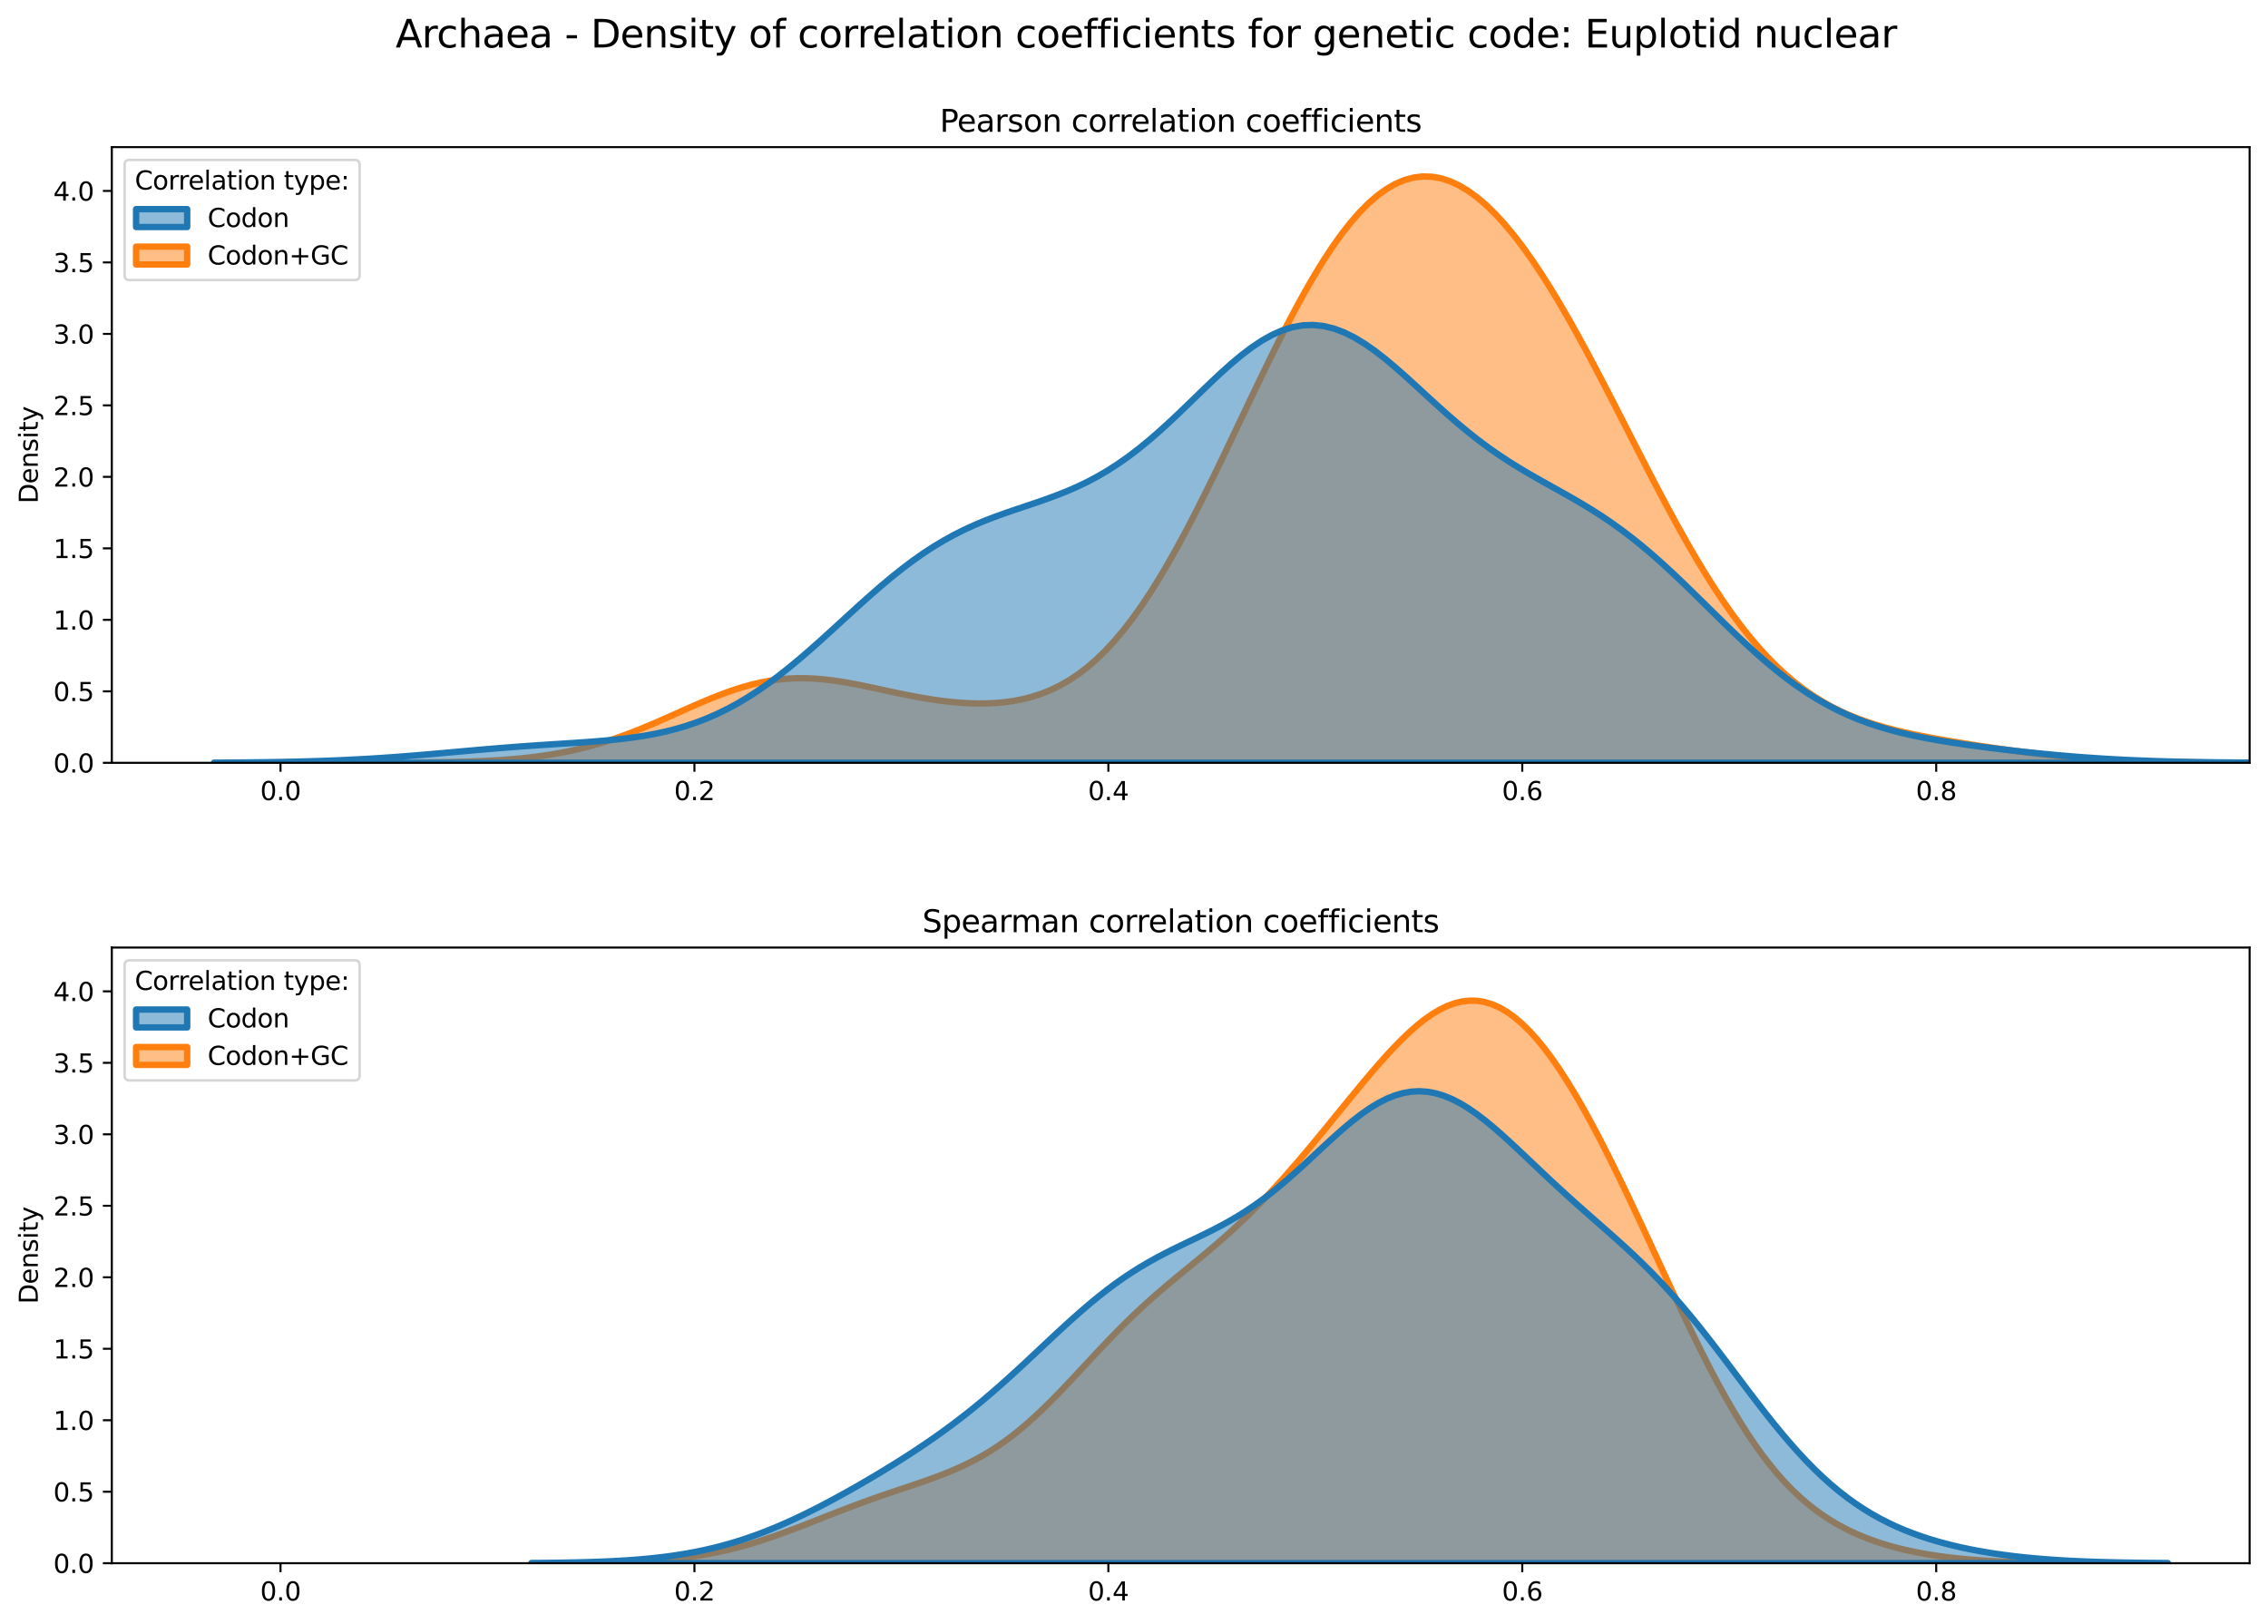 <?xml version="1.0" encoding="utf-8" standalone="no"?>
<!DOCTYPE svg PUBLIC "-//W3C//DTD SVG 1.1//EN"
  "http://www.w3.org/Graphics/SVG/1.1/DTD/svg11.dtd">
<svg xmlns:xlink="http://www.w3.org/1999/xlink" width="887.981pt" height="635.878pt" viewBox="0 0 887.981 635.878" xmlns="http://www.w3.org/2000/svg" version="1.1">
 <defs>
  <style type="text/css">*{stroke-linejoin: round; stroke-linecap: butt}</style>
 </defs>
 <g id="figure_1">
  <g id="patch_1">
   <path d="M 0 635.878 
L 887.981 635.878 
L 887.981 0 
L 0 0 
z
" style="fill: #ffffff"/>
  </g>
  <g id="axes_1">
   <g id="patch_2">
    <path d="M 43.781 298.643 
L 880.781 298.643 
L 880.781 57.6 
L 43.781 57.6 
z
" style="fill: #ffffff"/>
   </g>
   <g id="PolyCollection_1">
    <defs>
     <path id="mea96cfa18f" d="M 162.801 -337.341 
L 162.801 -337.235 
L 166.353 -337.235 
L 169.905 -337.235 
L 173.457 -337.235 
L 177.009 -337.235 
L 180.562 -337.235 
L 184.114 -337.235 
L 187.666 -337.235 
L 191.218 -337.235 
L 194.77 -337.235 
L 198.322 -337.235 
L 201.874 -337.235 
L 205.426 -337.235 
L 208.978 -337.235 
L 212.531 -337.235 
L 216.083 -337.235 
L 219.635 -337.235 
L 223.187 -337.235 
L 226.739 -337.235 
L 230.291 -337.235 
L 233.843 -337.235 
L 237.395 -337.235 
L 240.947 -337.235 
L 244.499 -337.235 
L 248.052 -337.235 
L 251.604 -337.235 
L 255.156 -337.235 
L 258.708 -337.235 
L 262.26 -337.235 
L 265.812 -337.235 
L 269.364 -337.235 
L 272.916 -337.235 
L 276.468 -337.235 
L 280.021 -337.235 
L 283.573 -337.235 
L 287.125 -337.235 
L 290.677 -337.235 
L 294.229 -337.235 
L 297.781 -337.235 
L 301.333 -337.235 
L 304.885 -337.235 
L 308.437 -337.235 
L 311.99 -337.235 
L 315.542 -337.235 
L 319.094 -337.235 
L 322.646 -337.235 
L 326.198 -337.235 
L 329.75 -337.235 
L 333.302 -337.235 
L 336.854 -337.235 
L 340.406 -337.235 
L 343.959 -337.235 
L 347.511 -337.235 
L 351.063 -337.235 
L 354.615 -337.235 
L 358.167 -337.235 
L 361.719 -337.235 
L 365.271 -337.235 
L 368.823 -337.235 
L 372.375 -337.235 
L 375.927 -337.235 
L 379.48 -337.235 
L 383.032 -337.235 
L 386.584 -337.235 
L 390.136 -337.235 
L 393.688 -337.235 
L 397.24 -337.235 
L 400.792 -337.235 
L 404.344 -337.235 
L 407.896 -337.235 
L 411.449 -337.235 
L 415.001 -337.235 
L 418.553 -337.235 
L 422.105 -337.235 
L 425.657 -337.235 
L 429.209 -337.235 
L 432.761 -337.235 
L 436.313 -337.235 
L 439.865 -337.235 
L 443.418 -337.235 
L 446.97 -337.235 
L 450.522 -337.235 
L 454.074 -337.235 
L 457.626 -337.235 
L 461.178 -337.235 
L 464.73 -337.235 
L 468.282 -337.235 
L 471.834 -337.235 
L 475.387 -337.235 
L 478.939 -337.235 
L 482.491 -337.235 
L 486.043 -337.235 
L 489.595 -337.235 
L 493.147 -337.235 
L 496.699 -337.235 
L 500.251 -337.235 
L 503.803 -337.235 
L 507.355 -337.235 
L 510.908 -337.235 
L 514.46 -337.235 
L 518.012 -337.235 
L 521.564 -337.235 
L 525.116 -337.235 
L 528.668 -337.235 
L 532.22 -337.235 
L 535.772 -337.235 
L 539.324 -337.235 
L 542.877 -337.235 
L 546.429 -337.235 
L 549.981 -337.235 
L 553.533 -337.235 
L 557.085 -337.235 
L 560.637 -337.235 
L 564.189 -337.235 
L 567.741 -337.235 
L 571.293 -337.235 
L 574.846 -337.235 
L 578.398 -337.235 
L 581.95 -337.235 
L 585.502 -337.235 
L 589.054 -337.235 
L 592.606 -337.235 
L 596.158 -337.235 
L 599.71 -337.235 
L 603.262 -337.235 
L 606.815 -337.235 
L 610.367 -337.235 
L 613.919 -337.235 
L 617.471 -337.235 
L 621.023 -337.235 
L 624.575 -337.235 
L 628.127 -337.235 
L 631.679 -337.235 
L 635.231 -337.235 
L 638.783 -337.235 
L 642.336 -337.235 
L 645.888 -337.235 
L 649.44 -337.235 
L 652.992 -337.235 
L 656.544 -337.235 
L 660.096 -337.235 
L 663.648 -337.235 
L 667.2 -337.235 
L 670.752 -337.235 
L 674.305 -337.235 
L 677.857 -337.235 
L 681.409 -337.235 
L 684.961 -337.235 
L 688.513 -337.235 
L 692.065 -337.235 
L 695.617 -337.235 
L 699.169 -337.235 
L 702.721 -337.235 
L 706.274 -337.235 
L 709.826 -337.235 
L 713.378 -337.235 
L 716.93 -337.235 
L 720.482 -337.235 
L 724.034 -337.235 
L 727.586 -337.235 
L 731.138 -337.235 
L 734.69 -337.235 
L 738.243 -337.235 
L 741.795 -337.235 
L 745.347 -337.235 
L 748.899 -337.235 
L 752.451 -337.235 
L 756.003 -337.235 
L 759.555 -337.235 
L 763.107 -337.235 
L 766.659 -337.235 
L 770.211 -337.235 
L 773.764 -337.235 
L 777.316 -337.235 
L 780.868 -337.235 
L 784.42 -337.235 
L 787.972 -337.235 
L 791.524 -337.235 
L 795.076 -337.235 
L 798.628 -337.235 
L 802.18 -337.235 
L 805.733 -337.235 
L 809.285 -337.235 
L 812.837 -337.235 
L 816.389 -337.235 
L 819.941 -337.235 
L 823.493 -337.235 
L 827.045 -337.235 
L 830.597 -337.235 
L 834.149 -337.235 
L 837.702 -337.235 
L 841.254 -337.235 
L 844.806 -337.235 
L 848.358 -337.235 
L 851.91 -337.235 
L 855.462 -337.235 
L 859.014 -337.235 
L 862.566 -337.235 
L 866.118 -337.235 
L 869.671 -337.235 
L 869.671 -337.31 
L 869.671 -337.31 
L 866.118 -337.332 
L 862.566 -337.361 
L 859.014 -337.397 
L 855.462 -337.442 
L 851.91 -337.496 
L 848.358 -337.563 
L 844.806 -337.643 
L 841.254 -337.738 
L 837.702 -337.851 
L 834.149 -337.984 
L 830.597 -338.138 
L 827.045 -338.315 
L 823.493 -338.517 
L 819.941 -338.746 
L 816.389 -339.002 
L 812.837 -339.287 
L 809.285 -339.6 
L 805.733 -339.942 
L 802.18 -340.311 
L 798.628 -340.707 
L 795.076 -341.128 
L 791.524 -341.573 
L 787.972 -342.04 
L 784.42 -342.527 
L 780.868 -343.031 
L 777.316 -343.552 
L 773.764 -344.09 
L 770.211 -344.643 
L 766.659 -345.213 
L 763.107 -345.804 
L 759.555 -346.418 
L 756.003 -347.061 
L 752.451 -347.741 
L 748.899 -348.466 
L 745.347 -349.248 
L 741.795 -350.099 
L 738.243 -351.033 
L 734.69 -352.065 
L 731.138 -353.213 
L 727.586 -354.493 
L 724.034 -355.925 
L 720.482 -357.527 
L 716.93 -359.318 
L 713.378 -361.317 
L 709.826 -363.541 
L 706.274 -366.008 
L 702.721 -368.733 
L 699.169 -371.731 
L 695.617 -375.013 
L 692.065 -378.59 
L 688.513 -382.469 
L 684.961 -386.655 
L 681.409 -391.147 
L 677.857 -395.943 
L 674.305 -401.038 
L 670.752 -406.421 
L 667.2 -412.077 
L 663.648 -417.99 
L 660.096 -424.138 
L 656.544 -430.496 
L 652.992 -437.037 
L 649.44 -443.729 
L 645.888 -450.54 
L 642.336 -457.436 
L 638.783 -464.382 
L 635.231 -471.342 
L 631.679 -478.28 
L 628.127 -485.162 
L 624.575 -491.952 
L 621.023 -498.617 
L 617.471 -505.126 
L 613.919 -511.448 
L 610.367 -517.553 
L 606.815 -523.415 
L 603.262 -529.006 
L 599.71 -534.301 
L 596.158 -539.276 
L 592.606 -543.908 
L 589.054 -548.173 
L 585.502 -552.051 
L 581.95 -555.52 
L 578.398 -558.559 
L 574.846 -561.15 
L 571.293 -563.274 
L 567.741 -564.916 
L 564.189 -566.059 
L 560.637 -566.69 
L 557.085 -566.8 
L 553.533 -566.379 
L 549.981 -565.423 
L 546.429 -563.93 
L 542.877 -561.901 
L 539.324 -559.341 
L 535.772 -556.26 
L 532.22 -552.669 
L 528.668 -548.587 
L 525.116 -544.033 
L 521.564 -539.033 
L 518.012 -533.615 
L 514.46 -527.81 
L 510.908 -521.653 
L 507.355 -515.181 
L 503.803 -508.436 
L 500.251 -501.458 
L 496.699 -494.291 
L 493.147 -486.98 
L 489.595 -479.571 
L 486.043 -472.11 
L 482.491 -464.642 
L 478.939 -457.213 
L 475.387 -449.867 
L 471.834 -442.647 
L 468.282 -435.593 
L 464.73 -428.746 
L 461.178 -422.14 
L 457.626 -415.809 
L 454.074 -409.782 
L 450.522 -404.085 
L 446.97 -398.739 
L 443.418 -393.759 
L 439.865 -389.158 
L 436.313 -384.941 
L 432.761 -381.112 
L 429.209 -377.665 
L 425.657 -374.594 
L 422.105 -371.887 
L 418.553 -369.528 
L 415.001 -367.499 
L 411.449 -365.778 
L 407.896 -364.344 
L 404.344 -363.174 
L 400.792 -362.244 
L 397.24 -361.532 
L 393.688 -361.016 
L 390.136 -360.678 
L 386.584 -360.499 
L 383.032 -360.462 
L 379.48 -360.555 
L 375.927 -360.764 
L 372.375 -361.079 
L 368.823 -361.49 
L 365.271 -361.986 
L 361.719 -362.558 
L 358.167 -363.195 
L 354.615 -363.886 
L 351.063 -364.618 
L 347.511 -365.376 
L 343.959 -366.144 
L 340.406 -366.904 
L 336.854 -367.637 
L 333.302 -368.323 
L 329.75 -368.942 
L 326.198 -369.472 
L 322.646 -369.896 
L 319.094 -370.194 
L 315.542 -370.351 
L 311.99 -370.354 
L 308.437 -370.194 
L 304.885 -369.863 
L 301.333 -369.362 
L 297.781 -368.69 
L 294.229 -367.854 
L 290.677 -366.864 
L 287.125 -365.733 
L 283.573 -364.476 
L 280.021 -363.112 
L 276.468 -361.661 
L 272.916 -360.144 
L 269.364 -358.582 
L 265.812 -356.998 
L 262.26 -355.411 
L 258.708 -353.842 
L 255.156 -352.307 
L 251.604 -350.823 
L 248.052 -349.404 
L 244.499 -348.059 
L 240.947 -346.798 
L 237.395 -345.626 
L 233.843 -344.548 
L 230.291 -343.564 
L 226.739 -342.676 
L 223.187 -341.879 
L 219.635 -341.172 
L 216.083 -340.549 
L 212.531 -340.006 
L 208.978 -339.535 
L 205.426 -339.131 
L 201.874 -338.786 
L 198.322 -338.495 
L 194.77 -338.252 
L 191.218 -338.049 
L 187.666 -337.883 
L 184.114 -337.746 
L 180.562 -337.636 
L 177.009 -337.547 
L 173.457 -337.476 
L 169.905 -337.419 
L 166.353 -337.375 
L 162.801 -337.341 
z
" style="stroke: #ff7f0e; stroke-width: 2.5"/>
    </defs>
    <g clip-path="url(#pdd916d19bb)">
     <use xlink:href="#mea96cfa18f" x="0" y="635.878" style="fill: #ff7f0e; fill-opacity: 0.5; stroke: #ff7f0e; stroke-width: 2.5"/>
    </g>
   </g>
   <g id="PolyCollection_2">
    <defs>
     <path id="me00e9cc080" d="M 83.804 -337.301 
L 83.804 -337.235 
L 87.826 -337.235 
L 91.848 -337.235 
L 95.871 -337.235 
L 99.893 -337.235 
L 103.915 -337.235 
L 107.938 -337.235 
L 111.96 -337.235 
L 115.982 -337.235 
L 120.005 -337.235 
L 124.027 -337.235 
L 128.049 -337.235 
L 132.072 -337.235 
L 136.094 -337.235 
L 140.116 -337.235 
L 144.139 -337.235 
L 148.161 -337.235 
L 152.183 -337.235 
L 156.206 -337.235 
L 160.228 -337.235 
L 164.25 -337.235 
L 168.273 -337.235 
L 172.295 -337.235 
L 176.317 -337.235 
L 180.34 -337.235 
L 184.362 -337.235 
L 188.384 -337.235 
L 192.407 -337.235 
L 196.429 -337.235 
L 200.451 -337.235 
L 204.474 -337.235 
L 208.496 -337.235 
L 212.518 -337.235 
L 216.541 -337.235 
L 220.563 -337.235 
L 224.585 -337.235 
L 228.608 -337.235 
L 232.63 -337.235 
L 236.652 -337.235 
L 240.675 -337.235 
L 244.697 -337.235 
L 248.719 -337.235 
L 252.742 -337.235 
L 256.764 -337.235 
L 260.786 -337.235 
L 264.809 -337.235 
L 268.831 -337.235 
L 272.853 -337.235 
L 276.876 -337.235 
L 280.898 -337.235 
L 284.92 -337.235 
L 288.943 -337.235 
L 292.965 -337.235 
L 296.987 -337.235 
L 301.01 -337.235 
L 305.032 -337.235 
L 309.054 -337.235 
L 313.077 -337.235 
L 317.099 -337.235 
L 321.121 -337.235 
L 325.144 -337.235 
L 329.166 -337.235 
L 333.188 -337.235 
L 337.211 -337.235 
L 341.233 -337.235 
L 345.255 -337.235 
L 349.278 -337.235 
L 353.3 -337.235 
L 357.322 -337.235 
L 361.345 -337.235 
L 365.367 -337.235 
L 369.39 -337.235 
L 373.412 -337.235 
L 377.434 -337.235 
L 381.457 -337.235 
L 385.479 -337.235 
L 389.501 -337.235 
L 393.524 -337.235 
L 397.546 -337.235 
L 401.568 -337.235 
L 405.591 -337.235 
L 409.613 -337.235 
L 413.635 -337.235 
L 417.658 -337.235 
L 421.68 -337.235 
L 425.702 -337.235 
L 429.725 -337.235 
L 433.747 -337.235 
L 437.769 -337.235 
L 441.792 -337.235 
L 445.814 -337.235 
L 449.836 -337.235 
L 453.859 -337.235 
L 457.881 -337.235 
L 461.903 -337.235 
L 465.926 -337.235 
L 469.948 -337.235 
L 473.97 -337.235 
L 477.993 -337.235 
L 482.015 -337.235 
L 486.037 -337.235 
L 490.06 -337.235 
L 494.082 -337.235 
L 498.104 -337.235 
L 502.127 -337.235 
L 506.149 -337.235 
L 510.171 -337.235 
L 514.194 -337.235 
L 518.216 -337.235 
L 522.238 -337.235 
L 526.261 -337.235 
L 530.283 -337.235 
L 534.305 -337.235 
L 538.328 -337.235 
L 542.35 -337.235 
L 546.372 -337.235 
L 550.395 -337.235 
L 554.417 -337.235 
L 558.439 -337.235 
L 562.462 -337.235 
L 566.484 -337.235 
L 570.506 -337.235 
L 574.529 -337.235 
L 578.551 -337.235 
L 582.573 -337.235 
L 586.596 -337.235 
L 590.618 -337.235 
L 594.64 -337.235 
L 598.663 -337.235 
L 602.685 -337.235 
L 606.707 -337.235 
L 610.73 -337.235 
L 614.752 -337.235 
L 618.774 -337.235 
L 622.797 -337.235 
L 626.819 -337.235 
L 630.841 -337.235 
L 634.864 -337.235 
L 638.886 -337.235 
L 642.908 -337.235 
L 646.931 -337.235 
L 650.953 -337.235 
L 654.975 -337.235 
L 658.998 -337.235 
L 663.02 -337.235 
L 667.043 -337.235 
L 671.065 -337.235 
L 675.087 -337.235 
L 679.11 -337.235 
L 683.132 -337.235 
L 687.154 -337.235 
L 691.177 -337.235 
L 695.199 -337.235 
L 699.221 -337.235 
L 703.244 -337.235 
L 707.266 -337.235 
L 711.288 -337.235 
L 715.311 -337.235 
L 719.333 -337.235 
L 723.355 -337.235 
L 727.378 -337.235 
L 731.4 -337.235 
L 735.422 -337.235 
L 739.445 -337.235 
L 743.467 -337.235 
L 747.489 -337.235 
L 751.512 -337.235 
L 755.534 -337.235 
L 759.556 -337.235 
L 763.579 -337.235 
L 767.601 -337.235 
L 771.623 -337.235 
L 775.646 -337.235 
L 779.668 -337.235 
L 783.69 -337.235 
L 787.713 -337.235 
L 791.735 -337.235 
L 795.757 -337.235 
L 799.78 -337.235 
L 803.802 -337.235 
L 807.824 -337.235 
L 811.847 -337.235 
L 815.869 -337.235 
L 819.891 -337.235 
L 823.914 -337.235 
L 827.936 -337.235 
L 831.958 -337.235 
L 835.981 -337.235 
L 840.003 -337.235 
L 844.025 -337.235 
L 848.048 -337.235 
L 852.07 -337.235 
L 856.092 -337.235 
L 860.115 -337.235 
L 864.137 -337.235 
L 868.159 -337.235 
L 872.182 -337.235 
L 876.204 -337.235 
L 880.226 -337.235 
L 884.249 -337.235 
L 884.249 -337.302 
L 884.249 -337.302 
L 880.226 -337.322 
L 876.204 -337.348 
L 872.182 -337.381 
L 868.159 -337.421 
L 864.137 -337.471 
L 860.115 -337.531 
L 856.092 -337.604 
L 852.07 -337.691 
L 848.048 -337.795 
L 844.025 -337.916 
L 840.003 -338.056 
L 835.981 -338.218 
L 831.958 -338.403 
L 827.936 -338.612 
L 823.914 -338.846 
L 819.891 -339.105 
L 815.869 -339.39 
L 811.847 -339.702 
L 807.824 -340.038 
L 803.802 -340.399 
L 799.78 -340.784 
L 795.757 -341.191 
L 791.735 -341.62 
L 787.713 -342.069 
L 783.69 -342.54 
L 779.668 -343.032 
L 775.646 -343.547 
L 771.623 -344.088 
L 767.601 -344.66 
L 763.579 -345.269 
L 759.556 -345.923 
L 755.534 -346.632 
L 751.512 -347.408 
L 747.489 -348.264 
L 743.467 -349.216 
L 739.445 -350.281 
L 735.422 -351.474 
L 731.4 -352.815 
L 727.378 -354.319 
L 723.355 -356.003 
L 719.333 -357.881 
L 715.311 -359.964 
L 711.288 -362.262 
L 707.266 -364.78 
L 703.244 -367.517 
L 699.221 -370.47 
L 695.199 -373.629 
L 691.177 -376.982 
L 687.154 -380.508 
L 683.132 -384.184 
L 679.11 -387.982 
L 675.087 -391.87 
L 671.065 -395.816 
L 667.043 -399.782 
L 663.02 -403.734 
L 658.998 -407.635 
L 654.975 -411.453 
L 650.953 -415.157 
L 646.931 -418.723 
L 642.908 -422.13 
L 638.886 -425.365 
L 634.864 -428.422 
L 630.841 -431.303 
L 626.819 -434.015 
L 622.797 -436.576 
L 618.774 -439.008 
L 614.752 -441.342 
L 610.73 -443.61 
L 606.707 -445.85 
L 602.685 -448.102 
L 598.663 -450.404 
L 594.64 -452.793 
L 590.618 -455.303 
L 586.596 -457.96 
L 582.573 -460.784 
L 578.551 -463.786 
L 574.529 -466.967 
L 570.506 -470.315 
L 566.484 -473.81 
L 562.462 -477.419 
L 558.439 -481.099 
L 554.417 -484.798 
L 550.395 -488.456 
L 546.372 -492.007 
L 542.35 -495.381 
L 538.328 -498.509 
L 534.305 -501.321 
L 530.283 -503.752 
L 526.261 -505.745 
L 522.238 -507.25 
L 518.216 -508.229 
L 514.194 -508.655 
L 510.171 -508.517 
L 506.149 -507.816 
L 502.127 -506.566 
L 498.104 -504.795 
L 494.082 -502.543 
L 490.06 -499.861 
L 486.037 -496.806 
L 482.015 -493.443 
L 477.993 -489.842 
L 473.97 -486.071 
L 469.948 -482.201 
L 465.926 -478.297 
L 461.903 -474.421 
L 457.881 -470.629 
L 453.859 -466.969 
L 449.836 -463.479 
L 445.814 -460.191 
L 441.792 -457.126 
L 437.769 -454.297 
L 433.747 -451.707 
L 429.725 -449.352 
L 425.702 -447.22 
L 421.68 -445.292 
L 417.658 -443.544 
L 413.635 -441.947 
L 409.613 -440.466 
L 405.591 -439.068 
L 401.568 -437.713 
L 397.546 -436.363 
L 393.524 -434.982 
L 389.501 -433.532 
L 385.479 -431.98 
L 381.457 -430.294 
L 377.434 -428.45 
L 373.412 -426.426 
L 369.39 -424.206 
L 365.367 -421.782 
L 361.345 -419.151 
L 357.322 -416.317 
L 353.3 -413.289 
L 349.278 -410.085 
L 345.255 -406.726 
L 341.233 -403.238 
L 337.211 -399.651 
L 333.188 -395.998 
L 329.166 -392.314 
L 325.144 -388.633 
L 321.121 -384.991 
L 317.099 -381.42 
L 313.077 -377.952 
L 309.054 -374.615 
L 305.032 -371.433 
L 301.01 -368.426 
L 296.987 -365.611 
L 292.965 -363 
L 288.943 -360.599 
L 284.92 -358.412 
L 280.898 -356.439 
L 276.876 -354.675 
L 272.853 -353.113 
L 268.831 -351.743 
L 264.809 -350.552 
L 260.786 -349.526 
L 256.764 -348.65 
L 252.742 -347.906 
L 248.719 -347.279 
L 244.697 -346.749 
L 240.675 -346.302 
L 236.652 -345.919 
L 232.63 -345.587 
L 228.608 -345.291 
L 224.585 -345.017 
L 220.563 -344.757 
L 216.541 -344.499 
L 212.518 -344.237 
L 208.496 -343.966 
L 204.474 -343.681 
L 200.451 -343.381 
L 196.429 -343.066 
L 192.407 -342.735 
L 188.384 -342.392 
L 184.362 -342.04 
L 180.34 -341.681 
L 176.317 -341.32 
L 172.295 -340.962 
L 168.273 -340.61 
L 164.25 -340.268 
L 160.228 -339.94 
L 156.206 -339.629 
L 152.183 -339.337 
L 148.161 -339.066 
L 144.139 -338.817 
L 140.116 -338.591 
L 136.094 -338.388 
L 132.072 -338.208 
L 128.049 -338.049 
L 124.027 -337.91 
L 120.005 -337.791 
L 115.982 -337.689 
L 111.96 -337.603 
L 107.938 -337.53 
L 103.915 -337.47 
L 99.893 -337.421 
L 95.871 -337.38 
L 91.848 -337.348 
L 87.826 -337.322 
L 83.804 -337.301 
z
" style="stroke: #1f77b4; stroke-width: 2.5"/>
    </defs>
    <g clip-path="url(#pdd916d19bb)">
     <use xlink:href="#me00e9cc080" x="0" y="635.878" style="fill: #1f77b4; fill-opacity: 0.5; stroke: #1f77b4; stroke-width: 2.5"/>
    </g>
   </g>
   <g id="matplotlib.axis_1">
    <g id="xtick_1">
     <g id="line2d_1">
      <defs>
       <path id="m62b1fad4c8" d="M 0 0 
L 0 3.5 
" style="stroke: #000000; stroke-width: 0.8"/>
      </defs>
      <g>
       <use xlink:href="#m62b1fad4c8" x="109.826" y="298.643" style="stroke: #000000; stroke-width: 0.8"/>
      </g>
     </g>
     <g id="text_1">
      <!-- 0.0 -->
      <g transform="translate(101.875 313.242) scale(0.1 -0.1)">
       <defs>
        <path id="DejaVuSans-30" d="M 2034 4250 
Q 1547 4250 1301 3770 
Q 1056 3291 1056 2328 
Q 1056 1369 1301 889 
Q 1547 409 2034 409 
Q 2525 409 2770 889 
Q 3016 1369 3016 2328 
Q 3016 3291 2770 3770 
Q 2525 4250 2034 4250 
z
M 2034 4750 
Q 2819 4750 3233 4129 
Q 3647 3509 3647 2328 
Q 3647 1150 3233 529 
Q 2819 -91 2034 -91 
Q 1250 -91 836 529 
Q 422 1150 422 2328 
Q 422 3509 836 4129 
Q 1250 4750 2034 4750 
z
" transform="scale(0.016)"/>
        <path id="DejaVuSans-2e" d="M 684 794 
L 1344 794 
L 1344 0 
L 684 0 
L 684 794 
z
" transform="scale(0.016)"/>
       </defs>
       <use xlink:href="#DejaVuSans-30"/>
       <use xlink:href="#DejaVuSans-2e" x="63.623"/>
       <use xlink:href="#DejaVuSans-30" x="95.41"/>
      </g>
     </g>
    </g>
    <g id="xtick_2">
     <g id="line2d_2">
      <g>
       <use xlink:href="#m62b1fad4c8" x="271.887" y="298.643" style="stroke: #000000; stroke-width: 0.8"/>
      </g>
     </g>
     <g id="text_2">
      <!-- 0.2 -->
      <g transform="translate(263.936 313.242) scale(0.1 -0.1)">
       <defs>
        <path id="DejaVuSans-32" d="M 1228 531 
L 3431 531 
L 3431 0 
L 469 0 
L 469 531 
Q 828 903 1448 1529 
Q 2069 2156 2228 2338 
Q 2531 2678 2651 2914 
Q 2772 3150 2772 3378 
Q 2772 3750 2511 3984 
Q 2250 4219 1831 4219 
Q 1534 4219 1204 4116 
Q 875 4013 500 3803 
L 500 4441 
Q 881 4594 1212 4672 
Q 1544 4750 1819 4750 
Q 2544 4750 2975 4387 
Q 3406 4025 3406 3419 
Q 3406 3131 3298 2873 
Q 3191 2616 2906 2266 
Q 2828 2175 2409 1742 
Q 1991 1309 1228 531 
z
" transform="scale(0.016)"/>
       </defs>
       <use xlink:href="#DejaVuSans-30"/>
       <use xlink:href="#DejaVuSans-2e" x="63.623"/>
       <use xlink:href="#DejaVuSans-32" x="95.41"/>
      </g>
     </g>
    </g>
    <g id="xtick_3">
     <g id="line2d_3">
      <g>
       <use xlink:href="#m62b1fad4c8" x="433.948" y="298.643" style="stroke: #000000; stroke-width: 0.8"/>
      </g>
     </g>
     <g id="text_3">
      <!-- 0.4 -->
      <g transform="translate(425.997 313.242) scale(0.1 -0.1)">
       <defs>
        <path id="DejaVuSans-34" d="M 2419 4116 
L 825 1625 
L 2419 1625 
L 2419 4116 
z
M 2253 4666 
L 3047 4666 
L 3047 1625 
L 3713 1625 
L 3713 1100 
L 3047 1100 
L 3047 0 
L 2419 0 
L 2419 1100 
L 313 1100 
L 313 1709 
L 2253 4666 
z
" transform="scale(0.016)"/>
       </defs>
       <use xlink:href="#DejaVuSans-30"/>
       <use xlink:href="#DejaVuSans-2e" x="63.623"/>
       <use xlink:href="#DejaVuSans-34" x="95.41"/>
      </g>
     </g>
    </g>
    <g id="xtick_4">
     <g id="line2d_4">
      <g>
       <use xlink:href="#m62b1fad4c8" x="596.01" y="298.643" style="stroke: #000000; stroke-width: 0.8"/>
      </g>
     </g>
     <g id="text_4">
      <!-- 0.6 -->
      <g transform="translate(588.058 313.242) scale(0.1 -0.1)">
       <defs>
        <path id="DejaVuSans-36" d="M 2113 2584 
Q 1688 2584 1439 2293 
Q 1191 2003 1191 1497 
Q 1191 994 1439 701 
Q 1688 409 2113 409 
Q 2538 409 2786 701 
Q 3034 994 3034 1497 
Q 3034 2003 2786 2293 
Q 2538 2584 2113 2584 
z
M 3366 4563 
L 3366 3988 
Q 3128 4100 2886 4159 
Q 2644 4219 2406 4219 
Q 1781 4219 1451 3797 
Q 1122 3375 1075 2522 
Q 1259 2794 1537 2939 
Q 1816 3084 2150 3084 
Q 2853 3084 3261 2657 
Q 3669 2231 3669 1497 
Q 3669 778 3244 343 
Q 2819 -91 2113 -91 
Q 1303 -91 875 529 
Q 447 1150 447 2328 
Q 447 3434 972 4092 
Q 1497 4750 2381 4750 
Q 2619 4750 2861 4703 
Q 3103 4656 3366 4563 
z
" transform="scale(0.016)"/>
       </defs>
       <use xlink:href="#DejaVuSans-30"/>
       <use xlink:href="#DejaVuSans-2e" x="63.623"/>
       <use xlink:href="#DejaVuSans-36" x="95.41"/>
      </g>
     </g>
    </g>
    <g id="xtick_5">
     <g id="line2d_5">
      <g>
       <use xlink:href="#m62b1fad4c8" x="758.071" y="298.643" style="stroke: #000000; stroke-width: 0.8"/>
      </g>
     </g>
     <g id="text_5">
      <!-- 0.8 -->
      <g transform="translate(750.119 313.242) scale(0.1 -0.1)">
       <defs>
        <path id="DejaVuSans-38" d="M 2034 2216 
Q 1584 2216 1326 1975 
Q 1069 1734 1069 1313 
Q 1069 891 1326 650 
Q 1584 409 2034 409 
Q 2484 409 2743 651 
Q 3003 894 3003 1313 
Q 3003 1734 2745 1975 
Q 2488 2216 2034 2216 
z
M 1403 2484 
Q 997 2584 770 2862 
Q 544 3141 544 3541 
Q 544 4100 942 4425 
Q 1341 4750 2034 4750 
Q 2731 4750 3128 4425 
Q 3525 4100 3525 3541 
Q 3525 3141 3298 2862 
Q 3072 2584 2669 2484 
Q 3125 2378 3379 2068 
Q 3634 1759 3634 1313 
Q 3634 634 3220 271 
Q 2806 -91 2034 -91 
Q 1263 -91 848 271 
Q 434 634 434 1313 
Q 434 1759 690 2068 
Q 947 2378 1403 2484 
z
M 1172 3481 
Q 1172 3119 1398 2916 
Q 1625 2713 2034 2713 
Q 2441 2713 2670 2916 
Q 2900 3119 2900 3481 
Q 2900 3844 2670 4047 
Q 2441 4250 2034 4250 
Q 1625 4250 1398 4047 
Q 1172 3844 1172 3481 
z
" transform="scale(0.016)"/>
       </defs>
       <use xlink:href="#DejaVuSans-30"/>
       <use xlink:href="#DejaVuSans-2e" x="63.623"/>
       <use xlink:href="#DejaVuSans-38" x="95.41"/>
      </g>
     </g>
    </g>
   </g>
   <g id="matplotlib.axis_2">
    <g id="ytick_1">
     <g id="line2d_6">
      <defs>
       <path id="mc88ce53b1f" d="M 0 0 
L -3.5 0 
" style="stroke: #000000; stroke-width: 0.8"/>
      </defs>
      <g>
       <use xlink:href="#mc88ce53b1f" x="43.781" y="298.643" style="stroke: #000000; stroke-width: 0.8"/>
      </g>
     </g>
     <g id="text_6">
      <!-- 0.0 -->
      <g transform="translate(20.878 302.443) scale(0.1 -0.1)">
       <use xlink:href="#DejaVuSans-30"/>
       <use xlink:href="#DejaVuSans-2e" x="63.623"/>
       <use xlink:href="#DejaVuSans-30" x="95.41"/>
      </g>
     </g>
    </g>
    <g id="ytick_2">
     <g id="line2d_7">
      <g>
       <use xlink:href="#mc88ce53b1f" x="43.781" y="270.656" style="stroke: #000000; stroke-width: 0.8"/>
      </g>
     </g>
     <g id="text_7">
      <!-- 0.5 -->
      <g transform="translate(20.878 274.455) scale(0.1 -0.1)">
       <defs>
        <path id="DejaVuSans-35" d="M 691 4666 
L 3169 4666 
L 3169 4134 
L 1269 4134 
L 1269 2991 
Q 1406 3038 1543 3061 
Q 1681 3084 1819 3084 
Q 2600 3084 3056 2656 
Q 3513 2228 3513 1497 
Q 3513 744 3044 326 
Q 2575 -91 1722 -91 
Q 1428 -91 1123 -41 
Q 819 9 494 109 
L 494 744 
Q 775 591 1075 516 
Q 1375 441 1709 441 
Q 2250 441 2565 725 
Q 2881 1009 2881 1497 
Q 2881 1984 2565 2268 
Q 2250 2553 1709 2553 
Q 1456 2553 1204 2497 
Q 953 2441 691 2322 
L 691 4666 
z
" transform="scale(0.016)"/>
       </defs>
       <use xlink:href="#DejaVuSans-30"/>
       <use xlink:href="#DejaVuSans-2e" x="63.623"/>
       <use xlink:href="#DejaVuSans-35" x="95.41"/>
      </g>
     </g>
    </g>
    <g id="ytick_3">
     <g id="line2d_8">
      <g>
       <use xlink:href="#mc88ce53b1f" x="43.781" y="242.669" style="stroke: #000000; stroke-width: 0.8"/>
      </g>
     </g>
     <g id="text_8">
      <!-- 1.0 -->
      <g transform="translate(20.878 246.468) scale(0.1 -0.1)">
       <defs>
        <path id="DejaVuSans-31" d="M 794 531 
L 1825 531 
L 1825 4091 
L 703 3866 
L 703 4441 
L 1819 4666 
L 2450 4666 
L 2450 531 
L 3481 531 
L 3481 0 
L 794 0 
L 794 531 
z
" transform="scale(0.016)"/>
       </defs>
       <use xlink:href="#DejaVuSans-31"/>
       <use xlink:href="#DejaVuSans-2e" x="63.623"/>
       <use xlink:href="#DejaVuSans-30" x="95.41"/>
      </g>
     </g>
    </g>
    <g id="ytick_4">
     <g id="line2d_9">
      <g>
       <use xlink:href="#mc88ce53b1f" x="43.781" y="214.682" style="stroke: #000000; stroke-width: 0.8"/>
      </g>
     </g>
     <g id="text_9">
      <!-- 1.5 -->
      <g transform="translate(20.878 218.481) scale(0.1 -0.1)">
       <use xlink:href="#DejaVuSans-31"/>
       <use xlink:href="#DejaVuSans-2e" x="63.623"/>
       <use xlink:href="#DejaVuSans-35" x="95.41"/>
      </g>
     </g>
    </g>
    <g id="ytick_5">
     <g id="line2d_10">
      <g>
       <use xlink:href="#mc88ce53b1f" x="43.781" y="186.695" style="stroke: #000000; stroke-width: 0.8"/>
      </g>
     </g>
     <g id="text_10">
      <!-- 2.0 -->
      <g transform="translate(20.878 190.494) scale(0.1 -0.1)">
       <use xlink:href="#DejaVuSans-32"/>
       <use xlink:href="#DejaVuSans-2e" x="63.623"/>
       <use xlink:href="#DejaVuSans-30" x="95.41"/>
      </g>
     </g>
    </g>
    <g id="ytick_6">
     <g id="line2d_11">
      <g>
       <use xlink:href="#mc88ce53b1f" x="43.781" y="158.707" style="stroke: #000000; stroke-width: 0.8"/>
      </g>
     </g>
     <g id="text_11">
      <!-- 2.5 -->
      <g transform="translate(20.878 162.507) scale(0.1 -0.1)">
       <use xlink:href="#DejaVuSans-32"/>
       <use xlink:href="#DejaVuSans-2e" x="63.623"/>
       <use xlink:href="#DejaVuSans-35" x="95.41"/>
      </g>
     </g>
    </g>
    <g id="ytick_7">
     <g id="line2d_12">
      <g>
       <use xlink:href="#mc88ce53b1f" x="43.781" y="130.72" style="stroke: #000000; stroke-width: 0.8"/>
      </g>
     </g>
     <g id="text_12">
      <!-- 3.0 -->
      <g transform="translate(20.878 134.519) scale(0.1 -0.1)">
       <defs>
        <path id="DejaVuSans-33" d="M 2597 2516 
Q 3050 2419 3304 2112 
Q 3559 1806 3559 1356 
Q 3559 666 3084 287 
Q 2609 -91 1734 -91 
Q 1441 -91 1130 -33 
Q 819 25 488 141 
L 488 750 
Q 750 597 1062 519 
Q 1375 441 1716 441 
Q 2309 441 2620 675 
Q 2931 909 2931 1356 
Q 2931 1769 2642 2001 
Q 2353 2234 1838 2234 
L 1294 2234 
L 1294 2753 
L 1863 2753 
Q 2328 2753 2575 2939 
Q 2822 3125 2822 3475 
Q 2822 3834 2567 4026 
Q 2313 4219 1838 4219 
Q 1578 4219 1281 4162 
Q 984 4106 628 3988 
L 628 4550 
Q 988 4650 1302 4700 
Q 1616 4750 1894 4750 
Q 2613 4750 3031 4423 
Q 3450 4097 3450 3541 
Q 3450 3153 3228 2886 
Q 3006 2619 2597 2516 
z
" transform="scale(0.016)"/>
       </defs>
       <use xlink:href="#DejaVuSans-33"/>
       <use xlink:href="#DejaVuSans-2e" x="63.623"/>
       <use xlink:href="#DejaVuSans-30" x="95.41"/>
      </g>
     </g>
    </g>
    <g id="ytick_8">
     <g id="line2d_13">
      <g>
       <use xlink:href="#mc88ce53b1f" x="43.781" y="102.733" style="stroke: #000000; stroke-width: 0.8"/>
      </g>
     </g>
     <g id="text_13">
      <!-- 3.5 -->
      <g transform="translate(20.878 106.532) scale(0.1 -0.1)">
       <use xlink:href="#DejaVuSans-33"/>
       <use xlink:href="#DejaVuSans-2e" x="63.623"/>
       <use xlink:href="#DejaVuSans-35" x="95.41"/>
      </g>
     </g>
    </g>
    <g id="ytick_9">
     <g id="line2d_14">
      <g>
       <use xlink:href="#mc88ce53b1f" x="43.781" y="74.746" style="stroke: #000000; stroke-width: 0.8"/>
      </g>
     </g>
     <g id="text_14">
      <!-- 4.0 -->
      <g transform="translate(20.878 78.545) scale(0.1 -0.1)">
       <use xlink:href="#DejaVuSans-34"/>
       <use xlink:href="#DejaVuSans-2e" x="63.623"/>
       <use xlink:href="#DejaVuSans-30" x="95.41"/>
      </g>
     </g>
    </g>
    <g id="text_15">
     <!-- Density -->
     <g transform="translate(14.798 197.13) rotate(-90) scale(0.1 -0.1)">
      <defs>
       <path id="DejaVuSans-44" d="M 1259 4147 
L 1259 519 
L 2022 519 
Q 2988 519 3436 956 
Q 3884 1394 3884 2338 
Q 3884 3275 3436 3711 
Q 2988 4147 2022 4147 
L 1259 4147 
z
M 628 4666 
L 1925 4666 
Q 3281 4666 3915 4102 
Q 4550 3538 4550 2338 
Q 4550 1131 3912 565 
Q 3275 0 1925 0 
L 628 0 
L 628 4666 
z
" transform="scale(0.016)"/>
       <path id="DejaVuSans-65" d="M 3597 1894 
L 3597 1613 
L 953 1613 
Q 991 1019 1311 708 
Q 1631 397 2203 397 
Q 2534 397 2845 478 
Q 3156 559 3463 722 
L 3463 178 
Q 3153 47 2828 -22 
Q 2503 -91 2169 -91 
Q 1331 -91 842 396 
Q 353 884 353 1716 
Q 353 2575 817 3079 
Q 1281 3584 2069 3584 
Q 2775 3584 3186 3129 
Q 3597 2675 3597 1894 
z
M 3022 2063 
Q 3016 2534 2758 2815 
Q 2500 3097 2075 3097 
Q 1594 3097 1305 2825 
Q 1016 2553 972 2059 
L 3022 2063 
z
" transform="scale(0.016)"/>
       <path id="DejaVuSans-6e" d="M 3513 2113 
L 3513 0 
L 2938 0 
L 2938 2094 
Q 2938 2591 2744 2837 
Q 2550 3084 2163 3084 
Q 1697 3084 1428 2787 
Q 1159 2491 1159 1978 
L 1159 0 
L 581 0 
L 581 3500 
L 1159 3500 
L 1159 2956 
Q 1366 3272 1645 3428 
Q 1925 3584 2291 3584 
Q 2894 3584 3203 3211 
Q 3513 2838 3513 2113 
z
" transform="scale(0.016)"/>
       <path id="DejaVuSans-73" d="M 2834 3397 
L 2834 2853 
Q 2591 2978 2328 3040 
Q 2066 3103 1784 3103 
Q 1356 3103 1142 2972 
Q 928 2841 928 2578 
Q 928 2378 1081 2264 
Q 1234 2150 1697 2047 
L 1894 2003 
Q 2506 1872 2764 1633 
Q 3022 1394 3022 966 
Q 3022 478 2636 193 
Q 2250 -91 1575 -91 
Q 1294 -91 989 -36 
Q 684 19 347 128 
L 347 722 
Q 666 556 975 473 
Q 1284 391 1588 391 
Q 1994 391 2212 530 
Q 2431 669 2431 922 
Q 2431 1156 2273 1281 
Q 2116 1406 1581 1522 
L 1381 1569 
Q 847 1681 609 1914 
Q 372 2147 372 2553 
Q 372 3047 722 3315 
Q 1072 3584 1716 3584 
Q 2034 3584 2315 3537 
Q 2597 3491 2834 3397 
z
" transform="scale(0.016)"/>
       <path id="DejaVuSans-69" d="M 603 3500 
L 1178 3500 
L 1178 0 
L 603 0 
L 603 3500 
z
M 603 4863 
L 1178 4863 
L 1178 4134 
L 603 4134 
L 603 4863 
z
" transform="scale(0.016)"/>
       <path id="DejaVuSans-74" d="M 1172 4494 
L 1172 3500 
L 2356 3500 
L 2356 3053 
L 1172 3053 
L 1172 1153 
Q 1172 725 1289 603 
Q 1406 481 1766 481 
L 2356 481 
L 2356 0 
L 1766 0 
Q 1100 0 847 248 
Q 594 497 594 1153 
L 594 3053 
L 172 3053 
L 172 3500 
L 594 3500 
L 594 4494 
L 1172 4494 
z
" transform="scale(0.016)"/>
       <path id="DejaVuSans-79" d="M 2059 -325 
Q 1816 -950 1584 -1140 
Q 1353 -1331 966 -1331 
L 506 -1331 
L 506 -850 
L 844 -850 
Q 1081 -850 1212 -737 
Q 1344 -625 1503 -206 
L 1606 56 
L 191 3500 
L 800 3500 
L 1894 763 
L 2988 3500 
L 3597 3500 
L 2059 -325 
z
" transform="scale(0.016)"/>
      </defs>
      <use xlink:href="#DejaVuSans-44"/>
      <use xlink:href="#DejaVuSans-65" x="77.002"/>
      <use xlink:href="#DejaVuSans-6e" x="138.525"/>
      <use xlink:href="#DejaVuSans-73" x="201.904"/>
      <use xlink:href="#DejaVuSans-69" x="254.004"/>
      <use xlink:href="#DejaVuSans-74" x="281.787"/>
      <use xlink:href="#DejaVuSans-79" x="320.996"/>
     </g>
    </g>
   </g>
   <g id="patch_3">
    <path d="M 43.781 298.643 
L 43.781 57.6 
" style="fill: none; stroke: #000000; stroke-width: 0.8; stroke-linejoin: miter; stroke-linecap: square"/>
   </g>
   <g id="patch_4">
    <path d="M 880.781 298.643 
L 880.781 57.6 
" style="fill: none; stroke: #000000; stroke-width: 0.8; stroke-linejoin: miter; stroke-linecap: square"/>
   </g>
   <g id="patch_5">
    <path d="M 43.781 298.643 
L 880.781 298.643 
" style="fill: none; stroke: #000000; stroke-width: 0.8; stroke-linejoin: miter; stroke-linecap: square"/>
   </g>
   <g id="patch_6">
    <path d="M 43.781 57.6 
L 880.781 57.6 
" style="fill: none; stroke: #000000; stroke-width: 0.8; stroke-linejoin: miter; stroke-linecap: square"/>
   </g>
   <g id="text_16">
    <!-- Pearson correlation coefficients -->
    <g transform="translate(367.949 51.6) scale(0.12 -0.12)">
     <defs>
      <path id="DejaVuSans-50" d="M 1259 4147 
L 1259 2394 
L 2053 2394 
Q 2494 2394 2734 2622 
Q 2975 2850 2975 3272 
Q 2975 3691 2734 3919 
Q 2494 4147 2053 4147 
L 1259 4147 
z
M 628 4666 
L 2053 4666 
Q 2838 4666 3239 4311 
Q 3641 3956 3641 3272 
Q 3641 2581 3239 2228 
Q 2838 1875 2053 1875 
L 1259 1875 
L 1259 0 
L 628 0 
L 628 4666 
z
" transform="scale(0.016)"/>
      <path id="DejaVuSans-61" d="M 2194 1759 
Q 1497 1759 1228 1600 
Q 959 1441 959 1056 
Q 959 750 1161 570 
Q 1363 391 1709 391 
Q 2188 391 2477 730 
Q 2766 1069 2766 1631 
L 2766 1759 
L 2194 1759 
z
M 3341 1997 
L 3341 0 
L 2766 0 
L 2766 531 
Q 2569 213 2275 61 
Q 1981 -91 1556 -91 
Q 1019 -91 701 211 
Q 384 513 384 1019 
Q 384 1609 779 1909 
Q 1175 2209 1959 2209 
L 2766 2209 
L 2766 2266 
Q 2766 2663 2505 2880 
Q 2244 3097 1772 3097 
Q 1472 3097 1187 3025 
Q 903 2953 641 2809 
L 641 3341 
Q 956 3463 1253 3523 
Q 1550 3584 1831 3584 
Q 2591 3584 2966 3190 
Q 3341 2797 3341 1997 
z
" transform="scale(0.016)"/>
      <path id="DejaVuSans-72" d="M 2631 2963 
Q 2534 3019 2420 3045 
Q 2306 3072 2169 3072 
Q 1681 3072 1420 2755 
Q 1159 2438 1159 1844 
L 1159 0 
L 581 0 
L 581 3500 
L 1159 3500 
L 1159 2956 
Q 1341 3275 1631 3429 
Q 1922 3584 2338 3584 
Q 2397 3584 2469 3576 
Q 2541 3569 2628 3553 
L 2631 2963 
z
" transform="scale(0.016)"/>
      <path id="DejaVuSans-6f" d="M 1959 3097 
Q 1497 3097 1228 2736 
Q 959 2375 959 1747 
Q 959 1119 1226 758 
Q 1494 397 1959 397 
Q 2419 397 2687 759 
Q 2956 1122 2956 1747 
Q 2956 2369 2687 2733 
Q 2419 3097 1959 3097 
z
M 1959 3584 
Q 2709 3584 3137 3096 
Q 3566 2609 3566 1747 
Q 3566 888 3137 398 
Q 2709 -91 1959 -91 
Q 1206 -91 779 398 
Q 353 888 353 1747 
Q 353 2609 779 3096 
Q 1206 3584 1959 3584 
z
" transform="scale(0.016)"/>
      <path id="DejaVuSans-20" transform="scale(0.016)"/>
      <path id="DejaVuSans-63" d="M 3122 3366 
L 3122 2828 
Q 2878 2963 2633 3030 
Q 2388 3097 2138 3097 
Q 1578 3097 1268 2742 
Q 959 2388 959 1747 
Q 959 1106 1268 751 
Q 1578 397 2138 397 
Q 2388 397 2633 464 
Q 2878 531 3122 666 
L 3122 134 
Q 2881 22 2623 -34 
Q 2366 -91 2075 -91 
Q 1284 -91 818 406 
Q 353 903 353 1747 
Q 353 2603 823 3093 
Q 1294 3584 2113 3584 
Q 2378 3584 2631 3529 
Q 2884 3475 3122 3366 
z
" transform="scale(0.016)"/>
      <path id="DejaVuSans-6c" d="M 603 4863 
L 1178 4863 
L 1178 0 
L 603 0 
L 603 4863 
z
" transform="scale(0.016)"/>
      <path id="DejaVuSans-66" d="M 2375 4863 
L 2375 4384 
L 1825 4384 
Q 1516 4384 1395 4259 
Q 1275 4134 1275 3809 
L 1275 3500 
L 2222 3500 
L 2222 3053 
L 1275 3053 
L 1275 0 
L 697 0 
L 697 3053 
L 147 3053 
L 147 3500 
L 697 3500 
L 697 3744 
Q 697 4328 969 4595 
Q 1241 4863 1831 4863 
L 2375 4863 
z
" transform="scale(0.016)"/>
     </defs>
     <use xlink:href="#DejaVuSans-50"/>
     <use xlink:href="#DejaVuSans-65" x="56.678"/>
     <use xlink:href="#DejaVuSans-61" x="118.201"/>
     <use xlink:href="#DejaVuSans-72" x="179.48"/>
     <use xlink:href="#DejaVuSans-73" x="220.594"/>
     <use xlink:href="#DejaVuSans-6f" x="272.693"/>
     <use xlink:href="#DejaVuSans-6e" x="333.875"/>
     <use xlink:href="#DejaVuSans-20" x="397.254"/>
     <use xlink:href="#DejaVuSans-63" x="429.041"/>
     <use xlink:href="#DejaVuSans-6f" x="484.021"/>
     <use xlink:href="#DejaVuSans-72" x="545.203"/>
     <use xlink:href="#DejaVuSans-72" x="584.566"/>
     <use xlink:href="#DejaVuSans-65" x="623.43"/>
     <use xlink:href="#DejaVuSans-6c" x="684.953"/>
     <use xlink:href="#DejaVuSans-61" x="712.736"/>
     <use xlink:href="#DejaVuSans-74" x="774.016"/>
     <use xlink:href="#DejaVuSans-69" x="813.225"/>
     <use xlink:href="#DejaVuSans-6f" x="841.008"/>
     <use xlink:href="#DejaVuSans-6e" x="902.189"/>
     <use xlink:href="#DejaVuSans-20" x="965.568"/>
     <use xlink:href="#DejaVuSans-63" x="997.355"/>
     <use xlink:href="#DejaVuSans-6f" x="1052.336"/>
     <use xlink:href="#DejaVuSans-65" x="1113.518"/>
     <use xlink:href="#DejaVuSans-66" x="1175.041"/>
     <use xlink:href="#DejaVuSans-66" x="1210.246"/>
     <use xlink:href="#DejaVuSans-69" x="1245.451"/>
     <use xlink:href="#DejaVuSans-63" x="1273.234"/>
     <use xlink:href="#DejaVuSans-69" x="1328.215"/>
     <use xlink:href="#DejaVuSans-65" x="1355.998"/>
     <use xlink:href="#DejaVuSans-6e" x="1417.521"/>
     <use xlink:href="#DejaVuSans-74" x="1480.9"/>
     <use xlink:href="#DejaVuSans-73" x="1520.109"/>
    </g>
   </g>
   <g id="legend_1">
    <g id="patch_7">
     <path d="M 50.781 109.634 
L 138.806 109.634 
Q 140.806 109.634 140.806 107.634 
L 140.806 64.6 
Q 140.806 62.6 138.806 62.6 
L 50.781 62.6 
Q 48.781 62.6 48.781 64.6 
L 48.781 107.634 
Q 48.781 109.634 50.781 109.634 
z
" style="fill: #ffffff; opacity: 0.8; stroke: #cccccc; stroke-linejoin: miter"/>
    </g>
    <g id="text_17">
     <!-- Correlation type: -->
     <g transform="translate(52.781 74.198) scale(0.1 -0.1)">
      <defs>
       <path id="DejaVuSans-43" d="M 4122 4306 
L 4122 3641 
Q 3803 3938 3442 4084 
Q 3081 4231 2675 4231 
Q 1875 4231 1450 3742 
Q 1025 3253 1025 2328 
Q 1025 1406 1450 917 
Q 1875 428 2675 428 
Q 3081 428 3442 575 
Q 3803 722 4122 1019 
L 4122 359 
Q 3791 134 3420 21 
Q 3050 -91 2638 -91 
Q 1578 -91 968 557 
Q 359 1206 359 2328 
Q 359 3453 968 4101 
Q 1578 4750 2638 4750 
Q 3056 4750 3426 4639 
Q 3797 4528 4122 4306 
z
" transform="scale(0.016)"/>
       <path id="DejaVuSans-70" d="M 1159 525 
L 1159 -1331 
L 581 -1331 
L 581 3500 
L 1159 3500 
L 1159 2969 
Q 1341 3281 1617 3432 
Q 1894 3584 2278 3584 
Q 2916 3584 3314 3078 
Q 3713 2572 3713 1747 
Q 3713 922 3314 415 
Q 2916 -91 2278 -91 
Q 1894 -91 1617 61 
Q 1341 213 1159 525 
z
M 3116 1747 
Q 3116 2381 2855 2742 
Q 2594 3103 2138 3103 
Q 1681 3103 1420 2742 
Q 1159 2381 1159 1747 
Q 1159 1113 1420 752 
Q 1681 391 2138 391 
Q 2594 391 2855 752 
Q 3116 1113 3116 1747 
z
" transform="scale(0.016)"/>
       <path id="DejaVuSans-3a" d="M 750 794 
L 1409 794 
L 1409 0 
L 750 0 
L 750 794 
z
M 750 3309 
L 1409 3309 
L 1409 2516 
L 750 2516 
L 750 3309 
z
" transform="scale(0.016)"/>
      </defs>
      <use xlink:href="#DejaVuSans-43"/>
      <use xlink:href="#DejaVuSans-6f" x="69.824"/>
      <use xlink:href="#DejaVuSans-72" x="131.006"/>
      <use xlink:href="#DejaVuSans-72" x="170.369"/>
      <use xlink:href="#DejaVuSans-65" x="209.232"/>
      <use xlink:href="#DejaVuSans-6c" x="270.756"/>
      <use xlink:href="#DejaVuSans-61" x="298.539"/>
      <use xlink:href="#DejaVuSans-74" x="359.818"/>
      <use xlink:href="#DejaVuSans-69" x="399.027"/>
      <use xlink:href="#DejaVuSans-6f" x="426.811"/>
      <use xlink:href="#DejaVuSans-6e" x="487.992"/>
      <use xlink:href="#DejaVuSans-20" x="551.371"/>
      <use xlink:href="#DejaVuSans-74" x="583.158"/>
      <use xlink:href="#DejaVuSans-79" x="622.367"/>
      <use xlink:href="#DejaVuSans-70" x="681.547"/>
      <use xlink:href="#DejaVuSans-65" x="745.023"/>
      <use xlink:href="#DejaVuSans-3a" x="806.547"/>
     </g>
    </g>
    <g id="patch_8">
     <path d="M 53.285 88.877 
L 73.285 88.877 
L 73.285 81.877 
L 53.285 81.877 
z
" style="fill: #1f77b4; fill-opacity: 0.5; stroke: #1f77b4; stroke-width: 2.5; stroke-linejoin: miter"/>
    </g>
    <g id="text_18">
     <!-- Codon -->
     <g transform="translate(81.285 88.877) scale(0.1 -0.1)">
      <defs>
       <path id="DejaVuSans-64" d="M 2906 2969 
L 2906 4863 
L 3481 4863 
L 3481 0 
L 2906 0 
L 2906 525 
Q 2725 213 2448 61 
Q 2172 -91 1784 -91 
Q 1150 -91 751 415 
Q 353 922 353 1747 
Q 353 2572 751 3078 
Q 1150 3584 1784 3584 
Q 2172 3584 2448 3432 
Q 2725 3281 2906 2969 
z
M 947 1747 
Q 947 1113 1208 752 
Q 1469 391 1925 391 
Q 2381 391 2643 752 
Q 2906 1113 2906 1747 
Q 2906 2381 2643 2742 
Q 2381 3103 1925 3103 
Q 1469 3103 1208 2742 
Q 947 2381 947 1747 
z
" transform="scale(0.016)"/>
      </defs>
      <use xlink:href="#DejaVuSans-43"/>
      <use xlink:href="#DejaVuSans-6f" x="69.824"/>
      <use xlink:href="#DejaVuSans-64" x="131.006"/>
      <use xlink:href="#DejaVuSans-6f" x="194.482"/>
      <use xlink:href="#DejaVuSans-6e" x="255.664"/>
     </g>
    </g>
    <g id="patch_9">
     <path d="M 53.285 103.555 
L 73.285 103.555 
L 73.285 96.555 
L 53.285 96.555 
z
" style="fill: #ff7f0e; fill-opacity: 0.5; stroke: #ff7f0e; stroke-width: 2.5; stroke-linejoin: miter"/>
    </g>
    <g id="text_19">
     <!-- Codon+GC -->
     <g transform="translate(81.285 103.555) scale(0.1 -0.1)">
      <defs>
       <path id="DejaVuSans-2b" d="M 2944 4013 
L 2944 2272 
L 4684 2272 
L 4684 1741 
L 2944 1741 
L 2944 0 
L 2419 0 
L 2419 1741 
L 678 1741 
L 678 2272 
L 2419 2272 
L 2419 4013 
L 2944 4013 
z
" transform="scale(0.016)"/>
       <path id="DejaVuSans-47" d="M 3809 666 
L 3809 1919 
L 2778 1919 
L 2778 2438 
L 4434 2438 
L 4434 434 
Q 4069 175 3628 42 
Q 3188 -91 2688 -91 
Q 1594 -91 976 548 
Q 359 1188 359 2328 
Q 359 3472 976 4111 
Q 1594 4750 2688 4750 
Q 3144 4750 3555 4637 
Q 3966 4525 4313 4306 
L 4313 3634 
Q 3963 3931 3569 4081 
Q 3175 4231 2741 4231 
Q 1884 4231 1454 3753 
Q 1025 3275 1025 2328 
Q 1025 1384 1454 906 
Q 1884 428 2741 428 
Q 3075 428 3337 486 
Q 3600 544 3809 666 
z
" transform="scale(0.016)"/>
      </defs>
      <use xlink:href="#DejaVuSans-43"/>
      <use xlink:href="#DejaVuSans-6f" x="69.824"/>
      <use xlink:href="#DejaVuSans-64" x="131.006"/>
      <use xlink:href="#DejaVuSans-6f" x="194.482"/>
      <use xlink:href="#DejaVuSans-6e" x="255.664"/>
      <use xlink:href="#DejaVuSans-2b" x="319.043"/>
      <use xlink:href="#DejaVuSans-47" x="402.832"/>
      <use xlink:href="#DejaVuSans-43" x="480.322"/>
     </g>
    </g>
   </g>
  </g>
  <g id="axes_2">
   <g id="patch_10">
    <path d="M 43.781 612 
L 880.781 612 
L 880.781 370.957 
L 43.781 370.957 
z
" style="fill: #ffffff"/>
   </g>
   <g id="PolyCollection_3">
    <defs>
     <path id="m152eebca42" d="M 226.015 -23.98 
L 226.015 -23.878 
L 228.951 -23.878 
L 231.888 -23.878 
L 234.824 -23.878 
L 237.76 -23.878 
L 240.697 -23.878 
L 243.633 -23.878 
L 246.569 -23.878 
L 249.506 -23.878 
L 252.442 -23.878 
L 255.378 -23.878 
L 258.315 -23.878 
L 261.251 -23.878 
L 264.187 -23.878 
L 267.124 -23.878 
L 270.06 -23.878 
L 272.996 -23.878 
L 275.933 -23.878 
L 278.869 -23.878 
L 281.805 -23.878 
L 284.742 -23.878 
L 287.678 -23.878 
L 290.614 -23.878 
L 293.551 -23.878 
L 296.487 -23.878 
L 299.423 -23.878 
L 302.36 -23.878 
L 305.296 -23.878 
L 308.232 -23.878 
L 311.168 -23.878 
L 314.105 -23.878 
L 317.041 -23.878 
L 319.977 -23.878 
L 322.914 -23.878 
L 325.85 -23.878 
L 328.786 -23.878 
L 331.723 -23.878 
L 334.659 -23.878 
L 337.595 -23.878 
L 340.532 -23.878 
L 343.468 -23.878 
L 346.404 -23.878 
L 349.341 -23.878 
L 352.277 -23.878 
L 355.213 -23.878 
L 358.15 -23.878 
L 361.086 -23.878 
L 364.022 -23.878 
L 366.959 -23.878 
L 369.895 -23.878 
L 372.831 -23.878 
L 375.768 -23.878 
L 378.704 -23.878 
L 381.64 -23.878 
L 384.577 -23.878 
L 387.513 -23.878 
L 390.449 -23.878 
L 393.386 -23.878 
L 396.322 -23.878 
L 399.258 -23.878 
L 402.195 -23.878 
L 405.131 -23.878 
L 408.067 -23.878 
L 411.004 -23.878 
L 413.94 -23.878 
L 416.876 -23.878 
L 419.813 -23.878 
L 422.749 -23.878 
L 425.685 -23.878 
L 428.622 -23.878 
L 431.558 -23.878 
L 434.494 -23.878 
L 437.431 -23.878 
L 440.367 -23.878 
L 443.303 -23.878 
L 446.239 -23.878 
L 449.176 -23.878 
L 452.112 -23.878 
L 455.048 -23.878 
L 457.985 -23.878 
L 460.921 -23.878 
L 463.857 -23.878 
L 466.794 -23.878 
L 469.73 -23.878 
L 472.666 -23.878 
L 475.603 -23.878 
L 478.539 -23.878 
L 481.475 -23.878 
L 484.412 -23.878 
L 487.348 -23.878 
L 490.284 -23.878 
L 493.221 -23.878 
L 496.157 -23.878 
L 499.093 -23.878 
L 502.03 -23.878 
L 504.966 -23.878 
L 507.902 -23.878 
L 510.839 -23.878 
L 513.775 -23.878 
L 516.711 -23.878 
L 519.648 -23.878 
L 522.584 -23.878 
L 525.52 -23.878 
L 528.457 -23.878 
L 531.393 -23.878 
L 534.329 -23.878 
L 537.266 -23.878 
L 540.202 -23.878 
L 543.138 -23.878 
L 546.075 -23.878 
L 549.011 -23.878 
L 551.947 -23.878 
L 554.884 -23.878 
L 557.82 -23.878 
L 560.756 -23.878 
L 563.693 -23.878 
L 566.629 -23.878 
L 569.565 -23.878 
L 572.502 -23.878 
L 575.438 -23.878 
L 578.374 -23.878 
L 581.31 -23.878 
L 584.247 -23.878 
L 587.183 -23.878 
L 590.119 -23.878 
L 593.056 -23.878 
L 595.992 -23.878 
L 598.928 -23.878 
L 601.865 -23.878 
L 604.801 -23.878 
L 607.737 -23.878 
L 610.674 -23.878 
L 613.61 -23.878 
L 616.546 -23.878 
L 619.483 -23.878 
L 622.419 -23.878 
L 625.355 -23.878 
L 628.292 -23.878 
L 631.228 -23.878 
L 634.164 -23.878 
L 637.101 -23.878 
L 640.037 -23.878 
L 642.973 -23.878 
L 645.91 -23.878 
L 648.846 -23.878 
L 651.782 -23.878 
L 654.719 -23.878 
L 657.655 -23.878 
L 660.591 -23.878 
L 663.528 -23.878 
L 666.464 -23.878 
L 669.4 -23.878 
L 672.337 -23.878 
L 675.273 -23.878 
L 678.209 -23.878 
L 681.146 -23.878 
L 684.082 -23.878 
L 687.018 -23.878 
L 689.955 -23.878 
L 692.891 -23.878 
L 695.827 -23.878 
L 698.764 -23.878 
L 701.7 -23.878 
L 704.636 -23.878 
L 707.573 -23.878 
L 710.509 -23.878 
L 713.445 -23.878 
L 716.381 -23.878 
L 719.318 -23.878 
L 722.254 -23.878 
L 725.19 -23.878 
L 728.127 -23.878 
L 731.063 -23.878 
L 733.999 -23.878 
L 736.936 -23.878 
L 739.872 -23.878 
L 742.808 -23.878 
L 745.745 -23.878 
L 748.681 -23.878 
L 751.617 -23.878 
L 754.554 -23.878 
L 757.49 -23.878 
L 760.426 -23.878 
L 763.363 -23.878 
L 766.299 -23.878 
L 769.235 -23.878 
L 772.172 -23.878 
L 775.108 -23.878 
L 778.044 -23.878 
L 780.981 -23.878 
L 783.917 -23.878 
L 786.853 -23.878 
L 789.79 -23.878 
L 792.726 -23.878 
L 795.662 -23.878 
L 798.599 -23.878 
L 801.535 -23.878 
L 804.471 -23.878 
L 807.408 -23.878 
L 810.344 -23.878 
L 810.344 -23.965 
L 810.344 -23.965 
L 807.408 -23.99 
L 804.471 -24.021 
L 801.535 -24.059 
L 798.599 -24.107 
L 795.662 -24.165 
L 792.726 -24.235 
L 789.79 -24.319 
L 786.853 -24.42 
L 783.917 -24.54 
L 780.981 -24.68 
L 778.044 -24.845 
L 775.108 -25.037 
L 772.172 -25.259 
L 769.235 -25.513 
L 766.299 -25.804 
L 763.363 -26.135 
L 760.426 -26.508 
L 757.49 -26.929 
L 754.554 -27.4 
L 751.617 -27.926 
L 748.681 -28.512 
L 745.745 -29.163 
L 742.808 -29.884 
L 739.872 -30.682 
L 736.936 -31.564 
L 733.999 -32.539 
L 731.063 -33.614 
L 728.127 -34.802 
L 725.19 -36.112 
L 722.254 -37.557 
L 719.318 -39.151 
L 716.381 -40.907 
L 713.445 -42.841 
L 710.509 -44.966 
L 707.573 -47.299 
L 704.636 -49.853 
L 701.7 -52.641 
L 698.764 -55.676 
L 695.827 -58.968 
L 692.891 -62.523 
L 689.955 -66.347 
L 687.018 -70.442 
L 684.082 -74.806 
L 681.146 -79.434 
L 678.209 -84.316 
L 675.273 -89.441 
L 672.337 -94.793 
L 669.4 -100.353 
L 666.464 -106.101 
L 663.528 -112.012 
L 660.591 -118.062 
L 657.655 -124.224 
L 654.719 -130.472 
L 651.782 -136.777 
L 648.846 -143.115 
L 645.91 -149.456 
L 642.973 -155.776 
L 640.037 -162.048 
L 637.101 -168.249 
L 634.164 -174.355 
L 631.228 -180.342 
L 628.292 -186.189 
L 625.355 -191.872 
L 622.419 -197.371 
L 619.483 -202.663 
L 616.546 -207.727 
L 613.61 -212.542 
L 610.674 -217.086 
L 607.737 -221.338 
L 604.801 -225.278 
L 601.865 -228.887 
L 598.928 -232.146 
L 595.992 -235.039 
L 593.056 -237.55 
L 590.119 -239.668 
L 587.183 -241.382 
L 584.247 -242.687 
L 581.31 -243.58 
L 578.374 -244.062 
L 575.438 -244.137 
L 572.502 -243.815 
L 569.565 -243.108 
L 566.629 -242.032 
L 563.693 -240.607 
L 560.756 -238.855 
L 557.82 -236.802 
L 554.884 -234.474 
L 551.947 -231.898 
L 549.011 -229.105 
L 546.075 -226.121 
L 543.138 -222.977 
L 540.202 -219.698 
L 537.266 -216.311 
L 534.329 -212.839 
L 531.393 -209.304 
L 528.457 -205.728 
L 525.52 -202.127 
L 522.584 -198.518 
L 519.648 -194.917 
L 516.711 -191.336 
L 513.775 -187.787 
L 510.839 -184.283 
L 507.902 -180.832 
L 504.966 -177.444 
L 502.03 -174.128 
L 499.093 -170.892 
L 496.157 -167.741 
L 493.221 -164.681 
L 490.284 -161.714 
L 487.348 -158.841 
L 484.412 -156.06 
L 481.475 -153.367 
L 478.539 -150.755 
L 475.603 -148.214 
L 472.666 -145.731 
L 469.73 -143.292 
L 466.794 -140.879 
L 463.857 -138.475 
L 460.921 -136.062 
L 457.985 -133.622 
L 455.048 -131.137 
L 452.112 -128.594 
L 449.176 -125.98 
L 446.239 -123.286 
L 443.303 -120.509 
L 440.367 -117.646 
L 437.431 -114.703 
L 434.494 -111.686 
L 431.558 -108.608 
L 428.622 -105.484 
L 425.685 -102.332 
L 422.749 -99.172 
L 419.813 -96.026 
L 416.876 -92.917 
L 413.94 -89.866 
L 411.004 -86.894 
L 408.067 -84.021 
L 405.131 -81.262 
L 402.195 -78.633 
L 399.258 -76.143 
L 396.322 -73.799 
L 393.386 -71.607 
L 390.449 -69.565 
L 387.513 -67.672 
L 384.577 -65.921 
L 381.64 -64.305 
L 378.704 -62.813 
L 375.768 -61.432 
L 372.831 -60.15 
L 369.895 -58.951 
L 366.959 -57.823 
L 364.022 -56.749 
L 361.086 -55.716 
L 358.15 -54.71 
L 355.213 -53.721 
L 352.277 -52.736 
L 349.341 -51.747 
L 346.404 -50.747 
L 343.468 -49.729 
L 340.532 -48.689 
L 337.595 -47.627 
L 334.659 -46.54 
L 331.723 -45.432 
L 328.786 -44.303 
L 325.85 -43.16 
L 322.914 -42.006 
L 319.977 -40.847 
L 317.041 -39.692 
L 314.105 -38.546 
L 311.168 -37.417 
L 308.232 -36.313 
L 305.296 -35.24 
L 302.36 -34.205 
L 299.423 -33.213 
L 296.487 -32.27 
L 293.551 -31.38 
L 290.614 -30.546 
L 287.678 -29.77 
L 284.742 -29.054 
L 281.805 -28.398 
L 278.869 -27.801 
L 275.933 -27.262 
L 272.996 -26.779 
L 270.06 -26.349 
L 267.124 -25.97 
L 264.187 -25.638 
L 261.251 -25.349 
L 258.315 -25.1 
L 255.378 -24.886 
L 252.442 -24.704 
L 249.506 -24.551 
L 246.569 -24.422 
L 243.633 -24.315 
L 240.697 -24.227 
L 237.76 -24.155 
L 234.824 -24.096 
L 231.888 -24.049 
L 228.951 -24.011 
L 226.015 -23.98 
z
" style="stroke: #ff7f0e; stroke-width: 2.5"/>
    </defs>
    <g clip-path="url(#pcacdfcf6a5)">
     <use xlink:href="#m152eebca42" x="0" y="635.878" style="fill: #ff7f0e; fill-opacity: 0.5; stroke: #ff7f0e; stroke-width: 2.5"/>
    </g>
   </g>
   <g id="PolyCollection_4">
    <defs>
     <path id="m81c2c94384" d="M 208.065 -23.964 
L 208.065 -23.878 
L 211.285 -23.878 
L 214.504 -23.878 
L 217.724 -23.878 
L 220.943 -23.878 
L 224.163 -23.878 
L 227.382 -23.878 
L 230.602 -23.878 
L 233.821 -23.878 
L 237.041 -23.878 
L 240.26 -23.878 
L 243.48 -23.878 
L 246.699 -23.878 
L 249.919 -23.878 
L 253.138 -23.878 
L 256.358 -23.878 
L 259.577 -23.878 
L 262.797 -23.878 
L 266.016 -23.878 
L 269.236 -23.878 
L 272.455 -23.878 
L 275.675 -23.878 
L 278.894 -23.878 
L 282.114 -23.878 
L 285.333 -23.878 
L 288.553 -23.878 
L 291.772 -23.878 
L 294.992 -23.878 
L 298.211 -23.878 
L 301.431 -23.878 
L 304.65 -23.878 
L 307.87 -23.878 
L 311.089 -23.878 
L 314.309 -23.878 
L 317.528 -23.878 
L 320.748 -23.878 
L 323.967 -23.878 
L 327.187 -23.878 
L 330.406 -23.878 
L 333.626 -23.878 
L 336.845 -23.878 
L 340.065 -23.878 
L 343.284 -23.878 
L 346.504 -23.878 
L 349.723 -23.878 
L 352.943 -23.878 
L 356.162 -23.878 
L 359.382 -23.878 
L 362.601 -23.878 
L 365.821 -23.878 
L 369.04 -23.878 
L 372.26 -23.878 
L 375.479 -23.878 
L 378.699 -23.878 
L 381.918 -23.878 
L 385.138 -23.878 
L 388.357 -23.878 
L 391.577 -23.878 
L 394.796 -23.878 
L 398.016 -23.878 
L 401.236 -23.878 
L 404.455 -23.878 
L 407.675 -23.878 
L 410.894 -23.878 
L 414.114 -23.878 
L 417.333 -23.878 
L 420.553 -23.878 
L 423.772 -23.878 
L 426.992 -23.878 
L 430.211 -23.878 
L 433.431 -23.878 
L 436.65 -23.878 
L 439.87 -23.878 
L 443.089 -23.878 
L 446.309 -23.878 
L 449.528 -23.878 
L 452.748 -23.878 
L 455.967 -23.878 
L 459.187 -23.878 
L 462.406 -23.878 
L 465.626 -23.878 
L 468.845 -23.878 
L 472.065 -23.878 
L 475.284 -23.878 
L 478.504 -23.878 
L 481.723 -23.878 
L 484.943 -23.878 
L 488.162 -23.878 
L 491.382 -23.878 
L 494.601 -23.878 
L 497.821 -23.878 
L 501.04 -23.878 
L 504.26 -23.878 
L 507.479 -23.878 
L 510.699 -23.878 
L 513.918 -23.878 
L 517.138 -23.878 
L 520.357 -23.878 
L 523.577 -23.878 
L 526.796 -23.878 
L 530.016 -23.878 
L 533.235 -23.878 
L 536.455 -23.878 
L 539.674 -23.878 
L 542.894 -23.878 
L 546.113 -23.878 
L 549.333 -23.878 
L 552.552 -23.878 
L 555.772 -23.878 
L 558.991 -23.878 
L 562.211 -23.878 
L 565.43 -23.878 
L 568.65 -23.878 
L 571.869 -23.878 
L 575.089 -23.878 
L 578.308 -23.878 
L 581.528 -23.878 
L 584.747 -23.878 
L 587.967 -23.878 
L 591.186 -23.878 
L 594.406 -23.878 
L 597.626 -23.878 
L 600.845 -23.878 
L 604.065 -23.878 
L 607.284 -23.878 
L 610.504 -23.878 
L 613.723 -23.878 
L 616.943 -23.878 
L 620.162 -23.878 
L 623.382 -23.878 
L 626.601 -23.878 
L 629.821 -23.878 
L 633.04 -23.878 
L 636.26 -23.878 
L 639.479 -23.878 
L 642.699 -23.878 
L 645.918 -23.878 
L 649.138 -23.878 
L 652.357 -23.878 
L 655.577 -23.878 
L 658.796 -23.878 
L 662.016 -23.878 
L 665.235 -23.878 
L 668.455 -23.878 
L 671.674 -23.878 
L 674.894 -23.878 
L 678.113 -23.878 
L 681.333 -23.878 
L 684.552 -23.878 
L 687.772 -23.878 
L 690.991 -23.878 
L 694.211 -23.878 
L 697.43 -23.878 
L 700.65 -23.878 
L 703.869 -23.878 
L 707.089 -23.878 
L 710.308 -23.878 
L 713.528 -23.878 
L 716.747 -23.878 
L 719.967 -23.878 
L 723.186 -23.878 
L 726.406 -23.878 
L 729.625 -23.878 
L 732.845 -23.878 
L 736.064 -23.878 
L 739.284 -23.878 
L 742.503 -23.878 
L 745.723 -23.878 
L 748.942 -23.878 
L 752.162 -23.878 
L 755.381 -23.878 
L 758.601 -23.878 
L 761.82 -23.878 
L 765.04 -23.878 
L 768.259 -23.878 
L 771.479 -23.878 
L 774.698 -23.878 
L 777.918 -23.878 
L 781.137 -23.878 
L 784.357 -23.878 
L 787.576 -23.878 
L 790.796 -23.878 
L 794.016 -23.878 
L 797.235 -23.878 
L 800.455 -23.878 
L 803.674 -23.878 
L 806.894 -23.878 
L 810.113 -23.878 
L 813.333 -23.878 
L 816.552 -23.878 
L 819.772 -23.878 
L 822.991 -23.878 
L 826.211 -23.878 
L 829.43 -23.878 
L 832.65 -23.878 
L 835.869 -23.878 
L 839.089 -23.878 
L 842.308 -23.878 
L 845.528 -23.878 
L 848.747 -23.878 
L 848.747 -23.955 
L 848.747 -23.955 
L 845.528 -23.977 
L 842.308 -24.003 
L 839.089 -24.036 
L 835.869 -24.077 
L 832.65 -24.126 
L 829.43 -24.185 
L 826.211 -24.255 
L 822.991 -24.34 
L 819.772 -24.439 
L 816.552 -24.556 
L 813.333 -24.692 
L 810.113 -24.849 
L 806.894 -25.031 
L 803.674 -25.239 
L 800.455 -25.475 
L 797.235 -25.742 
L 794.016 -26.043 
L 790.796 -26.379 
L 787.576 -26.754 
L 784.357 -27.171 
L 781.137 -27.631 
L 777.918 -28.139 
L 774.698 -28.698 
L 771.479 -29.311 
L 768.259 -29.983 
L 765.04 -30.719 
L 761.82 -31.523 
L 758.601 -32.404 
L 755.381 -33.366 
L 752.162 -34.42 
L 748.942 -35.573 
L 745.723 -36.834 
L 742.503 -38.215 
L 739.284 -39.725 
L 736.064 -41.377 
L 732.845 -43.18 
L 729.625 -45.145 
L 726.406 -47.282 
L 723.186 -49.6 
L 719.967 -52.106 
L 716.747 -54.804 
L 713.528 -57.697 
L 710.308 -60.784 
L 707.089 -64.063 
L 703.869 -67.524 
L 700.65 -71.159 
L 697.43 -74.952 
L 694.211 -78.886 
L 690.991 -82.94 
L 687.772 -87.09 
L 684.552 -91.311 
L 681.333 -95.574 
L 678.113 -99.853 
L 674.894 -104.119 
L 671.674 -108.344 
L 668.455 -112.505 
L 665.235 -116.577 
L 662.016 -120.544 
L 658.796 -124.388 
L 655.577 -128.101 
L 652.357 -131.678 
L 649.138 -135.118 
L 645.918 -138.425 
L 642.699 -141.611 
L 639.479 -144.688 
L 636.26 -147.673 
L 633.04 -150.587 
L 629.821 -153.451 
L 626.601 -156.285 
L 623.382 -159.11 
L 620.162 -161.946 
L 616.943 -164.806 
L 613.723 -167.703 
L 610.504 -170.643 
L 607.284 -173.626 
L 604.065 -176.646 
L 600.845 -179.693 
L 597.626 -182.748 
L 594.406 -185.788 
L 591.186 -188.784 
L 587.967 -191.704 
L 584.747 -194.512 
L 581.528 -197.168 
L 578.308 -199.634 
L 575.089 -201.87 
L 571.869 -203.841 
L 568.65 -205.511 
L 565.43 -206.85 
L 562.211 -207.834 
L 558.991 -208.444 
L 555.772 -208.667 
L 552.552 -208.499 
L 549.333 -207.941 
L 546.113 -207.003 
L 542.894 -205.702 
L 539.674 -204.061 
L 536.455 -202.11 
L 533.235 -199.883 
L 530.016 -197.419 
L 526.796 -194.76 
L 523.577 -191.95 
L 520.357 -189.032 
L 517.138 -186.051 
L 513.918 -183.049 
L 510.699 -180.065 
L 507.479 -177.134 
L 504.26 -174.287 
L 501.04 -171.549 
L 497.821 -168.94 
L 494.601 -166.471 
L 491.382 -164.151 
L 488.162 -161.978 
L 484.943 -159.949 
L 481.723 -158.051 
L 478.504 -156.269 
L 475.284 -154.584 
L 472.065 -152.972 
L 468.845 -151.409 
L 465.626 -149.869 
L 462.406 -148.326 
L 459.187 -146.753 
L 455.967 -145.128 
L 452.748 -143.428 
L 449.528 -141.635 
L 446.309 -139.734 
L 443.089 -137.714 
L 439.87 -135.568 
L 436.65 -133.293 
L 433.431 -130.89 
L 430.211 -128.364 
L 426.992 -125.724 
L 423.772 -122.98 
L 420.553 -120.148 
L 417.333 -117.243 
L 414.114 -114.282 
L 410.894 -111.284 
L 407.675 -108.266 
L 404.455 -105.246 
L 401.236 -102.242 
L 398.016 -99.268 
L 394.796 -96.338 
L 391.577 -93.463 
L 388.357 -90.653 
L 385.138 -87.914 
L 381.918 -85.25 
L 378.699 -82.665 
L 375.479 -80.157 
L 372.26 -77.726 
L 369.04 -75.369 
L 365.821 -73.08 
L 362.601 -70.856 
L 359.382 -68.691 
L 356.162 -66.58 
L 352.943 -64.516 
L 349.723 -62.496 
L 346.504 -60.516 
L 343.284 -58.572 
L 340.065 -56.663 
L 336.845 -54.788 
L 333.626 -52.947 
L 330.406 -51.141 
L 327.187 -49.373 
L 323.967 -47.645 
L 320.748 -45.962 
L 317.528 -44.326 
L 314.309 -42.743 
L 311.089 -41.216 
L 307.87 -39.75 
L 304.65 -38.35 
L 301.431 -37.017 
L 298.211 -35.756 
L 294.992 -34.568 
L 291.772 -33.456 
L 288.553 -32.419 
L 285.333 -31.459 
L 282.114 -30.575 
L 278.894 -29.764 
L 275.675 -29.026 
L 272.455 -28.358 
L 269.236 -27.756 
L 266.016 -27.218 
L 262.797 -26.739 
L 259.577 -26.316 
L 256.358 -25.944 
L 253.138 -25.619 
L 249.919 -25.337 
L 246.699 -25.094 
L 243.48 -24.886 
L 240.26 -24.709 
L 237.041 -24.558 
L 233.821 -24.432 
L 230.602 -24.327 
L 227.382 -24.239 
L 224.163 -24.167 
L 220.943 -24.108 
L 217.724 -24.06 
L 214.504 -24.021 
L 211.285 -23.989 
L 208.065 -23.964 
z
" style="stroke: #1f77b4; stroke-width: 2.5"/>
    </defs>
    <g clip-path="url(#pcacdfcf6a5)">
     <use xlink:href="#m81c2c94384" x="0" y="635.878" style="fill: #1f77b4; fill-opacity: 0.5; stroke: #1f77b4; stroke-width: 2.5"/>
    </g>
   </g>
   <g id="matplotlib.axis_3">
    <g id="xtick_6">
     <g id="line2d_15">
      <g>
       <use xlink:href="#m62b1fad4c8" x="109.826" y="612" style="stroke: #000000; stroke-width: 0.8"/>
      </g>
     </g>
     <g id="text_20">
      <!-- 0.0 -->
      <g transform="translate(101.875 626.598) scale(0.1 -0.1)">
       <use xlink:href="#DejaVuSans-30"/>
       <use xlink:href="#DejaVuSans-2e" x="63.623"/>
       <use xlink:href="#DejaVuSans-30" x="95.41"/>
      </g>
     </g>
    </g>
    <g id="xtick_7">
     <g id="line2d_16">
      <g>
       <use xlink:href="#m62b1fad4c8" x="271.887" y="612" style="stroke: #000000; stroke-width: 0.8"/>
      </g>
     </g>
     <g id="text_21">
      <!-- 0.2 -->
      <g transform="translate(263.936 626.598) scale(0.1 -0.1)">
       <use xlink:href="#DejaVuSans-30"/>
       <use xlink:href="#DejaVuSans-2e" x="63.623"/>
       <use xlink:href="#DejaVuSans-32" x="95.41"/>
      </g>
     </g>
    </g>
    <g id="xtick_8">
     <g id="line2d_17">
      <g>
       <use xlink:href="#m62b1fad4c8" x="433.948" y="612" style="stroke: #000000; stroke-width: 0.8"/>
      </g>
     </g>
     <g id="text_22">
      <!-- 0.4 -->
      <g transform="translate(425.997 626.598) scale(0.1 -0.1)">
       <use xlink:href="#DejaVuSans-30"/>
       <use xlink:href="#DejaVuSans-2e" x="63.623"/>
       <use xlink:href="#DejaVuSans-34" x="95.41"/>
      </g>
     </g>
    </g>
    <g id="xtick_9">
     <g id="line2d_18">
      <g>
       <use xlink:href="#m62b1fad4c8" x="596.01" y="612" style="stroke: #000000; stroke-width: 0.8"/>
      </g>
     </g>
     <g id="text_23">
      <!-- 0.6 -->
      <g transform="translate(588.058 626.598) scale(0.1 -0.1)">
       <use xlink:href="#DejaVuSans-30"/>
       <use xlink:href="#DejaVuSans-2e" x="63.623"/>
       <use xlink:href="#DejaVuSans-36" x="95.41"/>
      </g>
     </g>
    </g>
    <g id="xtick_10">
     <g id="line2d_19">
      <g>
       <use xlink:href="#m62b1fad4c8" x="758.071" y="612" style="stroke: #000000; stroke-width: 0.8"/>
      </g>
     </g>
     <g id="text_24">
      <!-- 0.8 -->
      <g transform="translate(750.119 626.598) scale(0.1 -0.1)">
       <use xlink:href="#DejaVuSans-30"/>
       <use xlink:href="#DejaVuSans-2e" x="63.623"/>
       <use xlink:href="#DejaVuSans-38" x="95.41"/>
      </g>
     </g>
    </g>
   </g>
   <g id="matplotlib.axis_4">
    <g id="ytick_10">
     <g id="line2d_20">
      <g>
       <use xlink:href="#mc88ce53b1f" x="43.781" y="612" style="stroke: #000000; stroke-width: 0.8"/>
      </g>
     </g>
     <g id="text_25">
      <!-- 0.0 -->
      <g transform="translate(20.878 615.799) scale(0.1 -0.1)">
       <use xlink:href="#DejaVuSans-30"/>
       <use xlink:href="#DejaVuSans-2e" x="63.623"/>
       <use xlink:href="#DejaVuSans-30" x="95.41"/>
      </g>
     </g>
    </g>
    <g id="ytick_11">
     <g id="line2d_21">
      <g>
       <use xlink:href="#mc88ce53b1f" x="43.781" y="584.013" style="stroke: #000000; stroke-width: 0.8"/>
      </g>
     </g>
     <g id="text_26">
      <!-- 0.5 -->
      <g transform="translate(20.878 587.812) scale(0.1 -0.1)">
       <use xlink:href="#DejaVuSans-30"/>
       <use xlink:href="#DejaVuSans-2e" x="63.623"/>
       <use xlink:href="#DejaVuSans-35" x="95.41"/>
      </g>
     </g>
    </g>
    <g id="ytick_12">
     <g id="line2d_22">
      <g>
       <use xlink:href="#mc88ce53b1f" x="43.781" y="556.026" style="stroke: #000000; stroke-width: 0.8"/>
      </g>
     </g>
     <g id="text_27">
      <!-- 1.0 -->
      <g transform="translate(20.878 559.825) scale(0.1 -0.1)">
       <use xlink:href="#DejaVuSans-31"/>
       <use xlink:href="#DejaVuSans-2e" x="63.623"/>
       <use xlink:href="#DejaVuSans-30" x="95.41"/>
      </g>
     </g>
    </g>
    <g id="ytick_13">
     <g id="line2d_23">
      <g>
       <use xlink:href="#mc88ce53b1f" x="43.781" y="528.038" style="stroke: #000000; stroke-width: 0.8"/>
      </g>
     </g>
     <g id="text_28">
      <!-- 1.5 -->
      <g transform="translate(20.878 531.838) scale(0.1 -0.1)">
       <use xlink:href="#DejaVuSans-31"/>
       <use xlink:href="#DejaVuSans-2e" x="63.623"/>
       <use xlink:href="#DejaVuSans-35" x="95.41"/>
      </g>
     </g>
    </g>
    <g id="ytick_14">
     <g id="line2d_24">
      <g>
       <use xlink:href="#mc88ce53b1f" x="43.781" y="500.051" style="stroke: #000000; stroke-width: 0.8"/>
      </g>
     </g>
     <g id="text_29">
      <!-- 2.0 -->
      <g transform="translate(20.878 503.85) scale(0.1 -0.1)">
       <use xlink:href="#DejaVuSans-32"/>
       <use xlink:href="#DejaVuSans-2e" x="63.623"/>
       <use xlink:href="#DejaVuSans-30" x="95.41"/>
      </g>
     </g>
    </g>
    <g id="ytick_15">
     <g id="line2d_25">
      <g>
       <use xlink:href="#mc88ce53b1f" x="43.781" y="472.064" style="stroke: #000000; stroke-width: 0.8"/>
      </g>
     </g>
     <g id="text_30">
      <!-- 2.5 -->
      <g transform="translate(20.878 475.863) scale(0.1 -0.1)">
       <use xlink:href="#DejaVuSans-32"/>
       <use xlink:href="#DejaVuSans-2e" x="63.623"/>
       <use xlink:href="#DejaVuSans-35" x="95.41"/>
      </g>
     </g>
    </g>
    <g id="ytick_16">
     <g id="line2d_26">
      <g>
       <use xlink:href="#mc88ce53b1f" x="43.781" y="444.077" style="stroke: #000000; stroke-width: 0.8"/>
      </g>
     </g>
     <g id="text_31">
      <!-- 3.0 -->
      <g transform="translate(20.878 447.876) scale(0.1 -0.1)">
       <use xlink:href="#DejaVuSans-33"/>
       <use xlink:href="#DejaVuSans-2e" x="63.623"/>
       <use xlink:href="#DejaVuSans-30" x="95.41"/>
      </g>
     </g>
    </g>
    <g id="ytick_17">
     <g id="line2d_27">
      <g>
       <use xlink:href="#mc88ce53b1f" x="43.781" y="416.09" style="stroke: #000000; stroke-width: 0.8"/>
      </g>
     </g>
     <g id="text_32">
      <!-- 3.5 -->
      <g transform="translate(20.878 419.889) scale(0.1 -0.1)">
       <use xlink:href="#DejaVuSans-33"/>
       <use xlink:href="#DejaVuSans-2e" x="63.623"/>
       <use xlink:href="#DejaVuSans-35" x="95.41"/>
      </g>
     </g>
    </g>
    <g id="ytick_18">
     <g id="line2d_28">
      <g>
       <use xlink:href="#mc88ce53b1f" x="43.781" y="388.102" style="stroke: #000000; stroke-width: 0.8"/>
      </g>
     </g>
     <g id="text_33">
      <!-- 4.0 -->
      <g transform="translate(20.878 391.902) scale(0.1 -0.1)">
       <use xlink:href="#DejaVuSans-34"/>
       <use xlink:href="#DejaVuSans-2e" x="63.623"/>
       <use xlink:href="#DejaVuSans-30" x="95.41"/>
      </g>
     </g>
    </g>
    <g id="text_34">
     <!-- Density -->
     <g transform="translate(14.798 510.487) rotate(-90) scale(0.1 -0.1)">
      <use xlink:href="#DejaVuSans-44"/>
      <use xlink:href="#DejaVuSans-65" x="77.002"/>
      <use xlink:href="#DejaVuSans-6e" x="138.525"/>
      <use xlink:href="#DejaVuSans-73" x="201.904"/>
      <use xlink:href="#DejaVuSans-69" x="254.004"/>
      <use xlink:href="#DejaVuSans-74" x="281.787"/>
      <use xlink:href="#DejaVuSans-79" x="320.996"/>
     </g>
    </g>
   </g>
   <g id="patch_11">
    <path d="M 43.781 612 
L 43.781 370.957 
" style="fill: none; stroke: #000000; stroke-width: 0.8; stroke-linejoin: miter; stroke-linecap: square"/>
   </g>
   <g id="patch_12">
    <path d="M 880.781 612 
L 880.781 370.957 
" style="fill: none; stroke: #000000; stroke-width: 0.8; stroke-linejoin: miter; stroke-linecap: square"/>
   </g>
   <g id="patch_13">
    <path d="M 43.781 612 
L 880.781 612 
" style="fill: none; stroke: #000000; stroke-width: 0.8; stroke-linejoin: miter; stroke-linecap: square"/>
   </g>
   <g id="patch_14">
    <path d="M 43.781 370.957 
L 880.781 370.957 
" style="fill: none; stroke: #000000; stroke-width: 0.8; stroke-linejoin: miter; stroke-linecap: square"/>
   </g>
   <g id="text_35">
    <!-- Spearman correlation coefficients -->
    <g transform="translate(361.112 364.957) scale(0.12 -0.12)">
     <defs>
      <path id="DejaVuSans-53" d="M 3425 4513 
L 3425 3897 
Q 3066 4069 2747 4153 
Q 2428 4238 2131 4238 
Q 1616 4238 1336 4038 
Q 1056 3838 1056 3469 
Q 1056 3159 1242 3001 
Q 1428 2844 1947 2747 
L 2328 2669 
Q 3034 2534 3370 2195 
Q 3706 1856 3706 1288 
Q 3706 609 3251 259 
Q 2797 -91 1919 -91 
Q 1588 -91 1214 -16 
Q 841 59 441 206 
L 441 856 
Q 825 641 1194 531 
Q 1563 422 1919 422 
Q 2459 422 2753 634 
Q 3047 847 3047 1241 
Q 3047 1584 2836 1778 
Q 2625 1972 2144 2069 
L 1759 2144 
Q 1053 2284 737 2584 
Q 422 2884 422 3419 
Q 422 4038 858 4394 
Q 1294 4750 2059 4750 
Q 2388 4750 2728 4690 
Q 3069 4631 3425 4513 
z
" transform="scale(0.016)"/>
      <path id="DejaVuSans-6d" d="M 3328 2828 
Q 3544 3216 3844 3400 
Q 4144 3584 4550 3584 
Q 5097 3584 5394 3201 
Q 5691 2819 5691 2113 
L 5691 0 
L 5113 0 
L 5113 2094 
Q 5113 2597 4934 2840 
Q 4756 3084 4391 3084 
Q 3944 3084 3684 2787 
Q 3425 2491 3425 1978 
L 3425 0 
L 2847 0 
L 2847 2094 
Q 2847 2600 2669 2842 
Q 2491 3084 2119 3084 
Q 1678 3084 1418 2786 
Q 1159 2488 1159 1978 
L 1159 0 
L 581 0 
L 581 3500 
L 1159 3500 
L 1159 2956 
Q 1356 3278 1631 3431 
Q 1906 3584 2284 3584 
Q 2666 3584 2933 3390 
Q 3200 3197 3328 2828 
z
" transform="scale(0.016)"/>
     </defs>
     <use xlink:href="#DejaVuSans-53"/>
     <use xlink:href="#DejaVuSans-70" x="63.477"/>
     <use xlink:href="#DejaVuSans-65" x="126.953"/>
     <use xlink:href="#DejaVuSans-61" x="188.477"/>
     <use xlink:href="#DejaVuSans-72" x="249.756"/>
     <use xlink:href="#DejaVuSans-6d" x="289.119"/>
     <use xlink:href="#DejaVuSans-61" x="386.531"/>
     <use xlink:href="#DejaVuSans-6e" x="447.811"/>
     <use xlink:href="#DejaVuSans-20" x="511.189"/>
     <use xlink:href="#DejaVuSans-63" x="542.977"/>
     <use xlink:href="#DejaVuSans-6f" x="597.957"/>
     <use xlink:href="#DejaVuSans-72" x="659.139"/>
     <use xlink:href="#DejaVuSans-72" x="698.502"/>
     <use xlink:href="#DejaVuSans-65" x="737.365"/>
     <use xlink:href="#DejaVuSans-6c" x="798.889"/>
     <use xlink:href="#DejaVuSans-61" x="826.672"/>
     <use xlink:href="#DejaVuSans-74" x="887.951"/>
     <use xlink:href="#DejaVuSans-69" x="927.16"/>
     <use xlink:href="#DejaVuSans-6f" x="954.943"/>
     <use xlink:href="#DejaVuSans-6e" x="1016.125"/>
     <use xlink:href="#DejaVuSans-20" x="1079.504"/>
     <use xlink:href="#DejaVuSans-63" x="1111.291"/>
     <use xlink:href="#DejaVuSans-6f" x="1166.271"/>
     <use xlink:href="#DejaVuSans-65" x="1227.453"/>
     <use xlink:href="#DejaVuSans-66" x="1288.977"/>
     <use xlink:href="#DejaVuSans-66" x="1324.182"/>
     <use xlink:href="#DejaVuSans-69" x="1359.387"/>
     <use xlink:href="#DejaVuSans-63" x="1387.17"/>
     <use xlink:href="#DejaVuSans-69" x="1442.15"/>
     <use xlink:href="#DejaVuSans-65" x="1469.934"/>
     <use xlink:href="#DejaVuSans-6e" x="1531.457"/>
     <use xlink:href="#DejaVuSans-74" x="1594.836"/>
     <use xlink:href="#DejaVuSans-73" x="1634.045"/>
    </g>
   </g>
   <g id="legend_2">
    <g id="patch_15">
     <path d="M 50.781 422.991 
L 138.806 422.991 
Q 140.806 422.991 140.806 420.991 
L 140.806 377.957 
Q 140.806 375.957 138.806 375.957 
L 50.781 375.957 
Q 48.781 375.957 48.781 377.957 
L 48.781 420.991 
Q 48.781 422.991 50.781 422.991 
z
" style="fill: #ffffff; opacity: 0.8; stroke: #cccccc; stroke-linejoin: miter"/>
    </g>
    <g id="text_36">
     <!-- Correlation type: -->
     <g transform="translate(52.781 387.555) scale(0.1 -0.1)">
      <use xlink:href="#DejaVuSans-43"/>
      <use xlink:href="#DejaVuSans-6f" x="69.824"/>
      <use xlink:href="#DejaVuSans-72" x="131.006"/>
      <use xlink:href="#DejaVuSans-72" x="170.369"/>
      <use xlink:href="#DejaVuSans-65" x="209.232"/>
      <use xlink:href="#DejaVuSans-6c" x="270.756"/>
      <use xlink:href="#DejaVuSans-61" x="298.539"/>
      <use xlink:href="#DejaVuSans-74" x="359.818"/>
      <use xlink:href="#DejaVuSans-69" x="399.027"/>
      <use xlink:href="#DejaVuSans-6f" x="426.811"/>
      <use xlink:href="#DejaVuSans-6e" x="487.992"/>
      <use xlink:href="#DejaVuSans-20" x="551.371"/>
      <use xlink:href="#DejaVuSans-74" x="583.158"/>
      <use xlink:href="#DejaVuSans-79" x="622.367"/>
      <use xlink:href="#DejaVuSans-70" x="681.547"/>
      <use xlink:href="#DejaVuSans-65" x="745.023"/>
      <use xlink:href="#DejaVuSans-3a" x="806.547"/>
     </g>
    </g>
    <g id="patch_16">
     <path d="M 53.285 402.233 
L 73.285 402.233 
L 73.285 395.233 
L 53.285 395.233 
z
" style="fill: #1f77b4; fill-opacity: 0.5; stroke: #1f77b4; stroke-width: 2.5; stroke-linejoin: miter"/>
    </g>
    <g id="text_37">
     <!-- Codon -->
     <g transform="translate(81.285 402.233) scale(0.1 -0.1)">
      <use xlink:href="#DejaVuSans-43"/>
      <use xlink:href="#DejaVuSans-6f" x="69.824"/>
      <use xlink:href="#DejaVuSans-64" x="131.006"/>
      <use xlink:href="#DejaVuSans-6f" x="194.482"/>
      <use xlink:href="#DejaVuSans-6e" x="255.664"/>
     </g>
    </g>
    <g id="patch_17">
     <path d="M 53.285 416.911 
L 73.285 416.911 
L 73.285 409.911 
L 53.285 409.911 
z
" style="fill: #ff7f0e; fill-opacity: 0.5; stroke: #ff7f0e; stroke-width: 2.5; stroke-linejoin: miter"/>
    </g>
    <g id="text_38">
     <!-- Codon+GC -->
     <g transform="translate(81.285 416.911) scale(0.1 -0.1)">
      <use xlink:href="#DejaVuSans-43"/>
      <use xlink:href="#DejaVuSans-6f" x="69.824"/>
      <use xlink:href="#DejaVuSans-64" x="131.006"/>
      <use xlink:href="#DejaVuSans-6f" x="194.482"/>
      <use xlink:href="#DejaVuSans-6e" x="255.664"/>
      <use xlink:href="#DejaVuSans-2b" x="319.043"/>
      <use xlink:href="#DejaVuSans-47" x="402.832"/>
      <use xlink:href="#DejaVuSans-43" x="480.322"/>
     </g>
    </g>
   </g>
  </g>
  <g id="text_39">
   <!-- Archaea - Density of correlation coefficients for genetic code: Euplotid nuclear -->
   <g transform="translate(154.875 18.598) scale(0.15 -0.15)">
    <defs>
     <path id="DejaVuSans-41" d="M 2188 4044 
L 1331 1722 
L 3047 1722 
L 2188 4044 
z
M 1831 4666 
L 2547 4666 
L 4325 0 
L 3669 0 
L 3244 1197 
L 1141 1197 
L 716 0 
L 50 0 
L 1831 4666 
z
" transform="scale(0.016)"/>
     <path id="DejaVuSans-68" d="M 3513 2113 
L 3513 0 
L 2938 0 
L 2938 2094 
Q 2938 2591 2744 2837 
Q 2550 3084 2163 3084 
Q 1697 3084 1428 2787 
Q 1159 2491 1159 1978 
L 1159 0 
L 581 0 
L 581 4863 
L 1159 4863 
L 1159 2956 
Q 1366 3272 1645 3428 
Q 1925 3584 2291 3584 
Q 2894 3584 3203 3211 
Q 3513 2838 3513 2113 
z
" transform="scale(0.016)"/>
     <path id="DejaVuSans-2d" d="M 313 2009 
L 1997 2009 
L 1997 1497 
L 313 1497 
L 313 2009 
z
" transform="scale(0.016)"/>
     <path id="DejaVuSans-67" d="M 2906 1791 
Q 2906 2416 2648 2759 
Q 2391 3103 1925 3103 
Q 1463 3103 1205 2759 
Q 947 2416 947 1791 
Q 947 1169 1205 825 
Q 1463 481 1925 481 
Q 2391 481 2648 825 
Q 2906 1169 2906 1791 
z
M 3481 434 
Q 3481 -459 3084 -895 
Q 2688 -1331 1869 -1331 
Q 1566 -1331 1297 -1286 
Q 1028 -1241 775 -1147 
L 775 -588 
Q 1028 -725 1275 -790 
Q 1522 -856 1778 -856 
Q 2344 -856 2625 -561 
Q 2906 -266 2906 331 
L 2906 616 
Q 2728 306 2450 153 
Q 2172 0 1784 0 
Q 1141 0 747 490 
Q 353 981 353 1791 
Q 353 2603 747 3093 
Q 1141 3584 1784 3584 
Q 2172 3584 2450 3431 
Q 2728 3278 2906 2969 
L 2906 3500 
L 3481 3500 
L 3481 434 
z
" transform="scale(0.016)"/>
     <path id="DejaVuSans-45" d="M 628 4666 
L 3578 4666 
L 3578 4134 
L 1259 4134 
L 1259 2753 
L 3481 2753 
L 3481 2222 
L 1259 2222 
L 1259 531 
L 3634 531 
L 3634 0 
L 628 0 
L 628 4666 
z
" transform="scale(0.016)"/>
     <path id="DejaVuSans-75" d="M 544 1381 
L 544 3500 
L 1119 3500 
L 1119 1403 
Q 1119 906 1312 657 
Q 1506 409 1894 409 
Q 2359 409 2629 706 
Q 2900 1003 2900 1516 
L 2900 3500 
L 3475 3500 
L 3475 0 
L 2900 0 
L 2900 538 
Q 2691 219 2414 64 
Q 2138 -91 1772 -91 
Q 1169 -91 856 284 
Q 544 659 544 1381 
z
M 1991 3584 
L 1991 3584 
z
" transform="scale(0.016)"/>
    </defs>
    <use xlink:href="#DejaVuSans-41"/>
    <use xlink:href="#DejaVuSans-72" x="68.408"/>
    <use xlink:href="#DejaVuSans-63" x="107.271"/>
    <use xlink:href="#DejaVuSans-68" x="162.252"/>
    <use xlink:href="#DejaVuSans-61" x="225.631"/>
    <use xlink:href="#DejaVuSans-65" x="286.91"/>
    <use xlink:href="#DejaVuSans-61" x="348.434"/>
    <use xlink:href="#DejaVuSans-20" x="409.713"/>
    <use xlink:href="#DejaVuSans-2d" x="441.5"/>
    <use xlink:href="#DejaVuSans-20" x="477.584"/>
    <use xlink:href="#DejaVuSans-44" x="509.371"/>
    <use xlink:href="#DejaVuSans-65" x="586.373"/>
    <use xlink:href="#DejaVuSans-6e" x="647.896"/>
    <use xlink:href="#DejaVuSans-73" x="711.275"/>
    <use xlink:href="#DejaVuSans-69" x="763.375"/>
    <use xlink:href="#DejaVuSans-74" x="791.158"/>
    <use xlink:href="#DejaVuSans-79" x="830.367"/>
    <use xlink:href="#DejaVuSans-20" x="889.547"/>
    <use xlink:href="#DejaVuSans-6f" x="921.334"/>
    <use xlink:href="#DejaVuSans-66" x="982.516"/>
    <use xlink:href="#DejaVuSans-20" x="1017.721"/>
    <use xlink:href="#DejaVuSans-63" x="1049.508"/>
    <use xlink:href="#DejaVuSans-6f" x="1104.488"/>
    <use xlink:href="#DejaVuSans-72" x="1165.67"/>
    <use xlink:href="#DejaVuSans-72" x="1205.033"/>
    <use xlink:href="#DejaVuSans-65" x="1243.896"/>
    <use xlink:href="#DejaVuSans-6c" x="1305.42"/>
    <use xlink:href="#DejaVuSans-61" x="1333.203"/>
    <use xlink:href="#DejaVuSans-74" x="1394.482"/>
    <use xlink:href="#DejaVuSans-69" x="1433.691"/>
    <use xlink:href="#DejaVuSans-6f" x="1461.475"/>
    <use xlink:href="#DejaVuSans-6e" x="1522.656"/>
    <use xlink:href="#DejaVuSans-20" x="1586.035"/>
    <use xlink:href="#DejaVuSans-63" x="1617.822"/>
    <use xlink:href="#DejaVuSans-6f" x="1672.803"/>
    <use xlink:href="#DejaVuSans-65" x="1733.984"/>
    <use xlink:href="#DejaVuSans-66" x="1795.508"/>
    <use xlink:href="#DejaVuSans-66" x="1830.713"/>
    <use xlink:href="#DejaVuSans-69" x="1865.918"/>
    <use xlink:href="#DejaVuSans-63" x="1893.701"/>
    <use xlink:href="#DejaVuSans-69" x="1948.682"/>
    <use xlink:href="#DejaVuSans-65" x="1976.465"/>
    <use xlink:href="#DejaVuSans-6e" x="2037.988"/>
    <use xlink:href="#DejaVuSans-74" x="2101.367"/>
    <use xlink:href="#DejaVuSans-73" x="2140.576"/>
    <use xlink:href="#DejaVuSans-20" x="2192.676"/>
    <use xlink:href="#DejaVuSans-66" x="2224.463"/>
    <use xlink:href="#DejaVuSans-6f" x="2259.668"/>
    <use xlink:href="#DejaVuSans-72" x="2320.85"/>
    <use xlink:href="#DejaVuSans-20" x="2361.963"/>
    <use xlink:href="#DejaVuSans-67" x="2393.75"/>
    <use xlink:href="#DejaVuSans-65" x="2457.227"/>
    <use xlink:href="#DejaVuSans-6e" x="2518.75"/>
    <use xlink:href="#DejaVuSans-65" x="2582.129"/>
    <use xlink:href="#DejaVuSans-74" x="2643.652"/>
    <use xlink:href="#DejaVuSans-69" x="2682.861"/>
    <use xlink:href="#DejaVuSans-63" x="2710.645"/>
    <use xlink:href="#DejaVuSans-20" x="2765.625"/>
    <use xlink:href="#DejaVuSans-63" x="2797.412"/>
    <use xlink:href="#DejaVuSans-6f" x="2852.393"/>
    <use xlink:href="#DejaVuSans-64" x="2913.574"/>
    <use xlink:href="#DejaVuSans-65" x="2977.051"/>
    <use xlink:href="#DejaVuSans-3a" x="3038.574"/>
    <use xlink:href="#DejaVuSans-20" x="3072.266"/>
    <use xlink:href="#DejaVuSans-45" x="3104.053"/>
    <use xlink:href="#DejaVuSans-75" x="3167.236"/>
    <use xlink:href="#DejaVuSans-70" x="3230.615"/>
    <use xlink:href="#DejaVuSans-6c" x="3294.092"/>
    <use xlink:href="#DejaVuSans-6f" x="3321.875"/>
    <use xlink:href="#DejaVuSans-74" x="3383.057"/>
    <use xlink:href="#DejaVuSans-69" x="3422.266"/>
    <use xlink:href="#DejaVuSans-64" x="3450.049"/>
    <use xlink:href="#DejaVuSans-20" x="3513.525"/>
    <use xlink:href="#DejaVuSans-6e" x="3545.312"/>
    <use xlink:href="#DejaVuSans-75" x="3608.691"/>
    <use xlink:href="#DejaVuSans-63" x="3672.07"/>
    <use xlink:href="#DejaVuSans-6c" x="3727.051"/>
    <use xlink:href="#DejaVuSans-65" x="3754.834"/>
    <use xlink:href="#DejaVuSans-61" x="3816.357"/>
    <use xlink:href="#DejaVuSans-72" x="3877.637"/>
   </g>
  </g>
 </g>
 <defs>
  <clipPath id="pdd916d19bb">
   <rect x="43.781" y="57.6" width="837" height="241.043"/>
  </clipPath>
  <clipPath id="pcacdfcf6a5">
   <rect x="43.781" y="370.957" width="837" height="241.043"/>
  </clipPath>
 </defs>
</svg>
